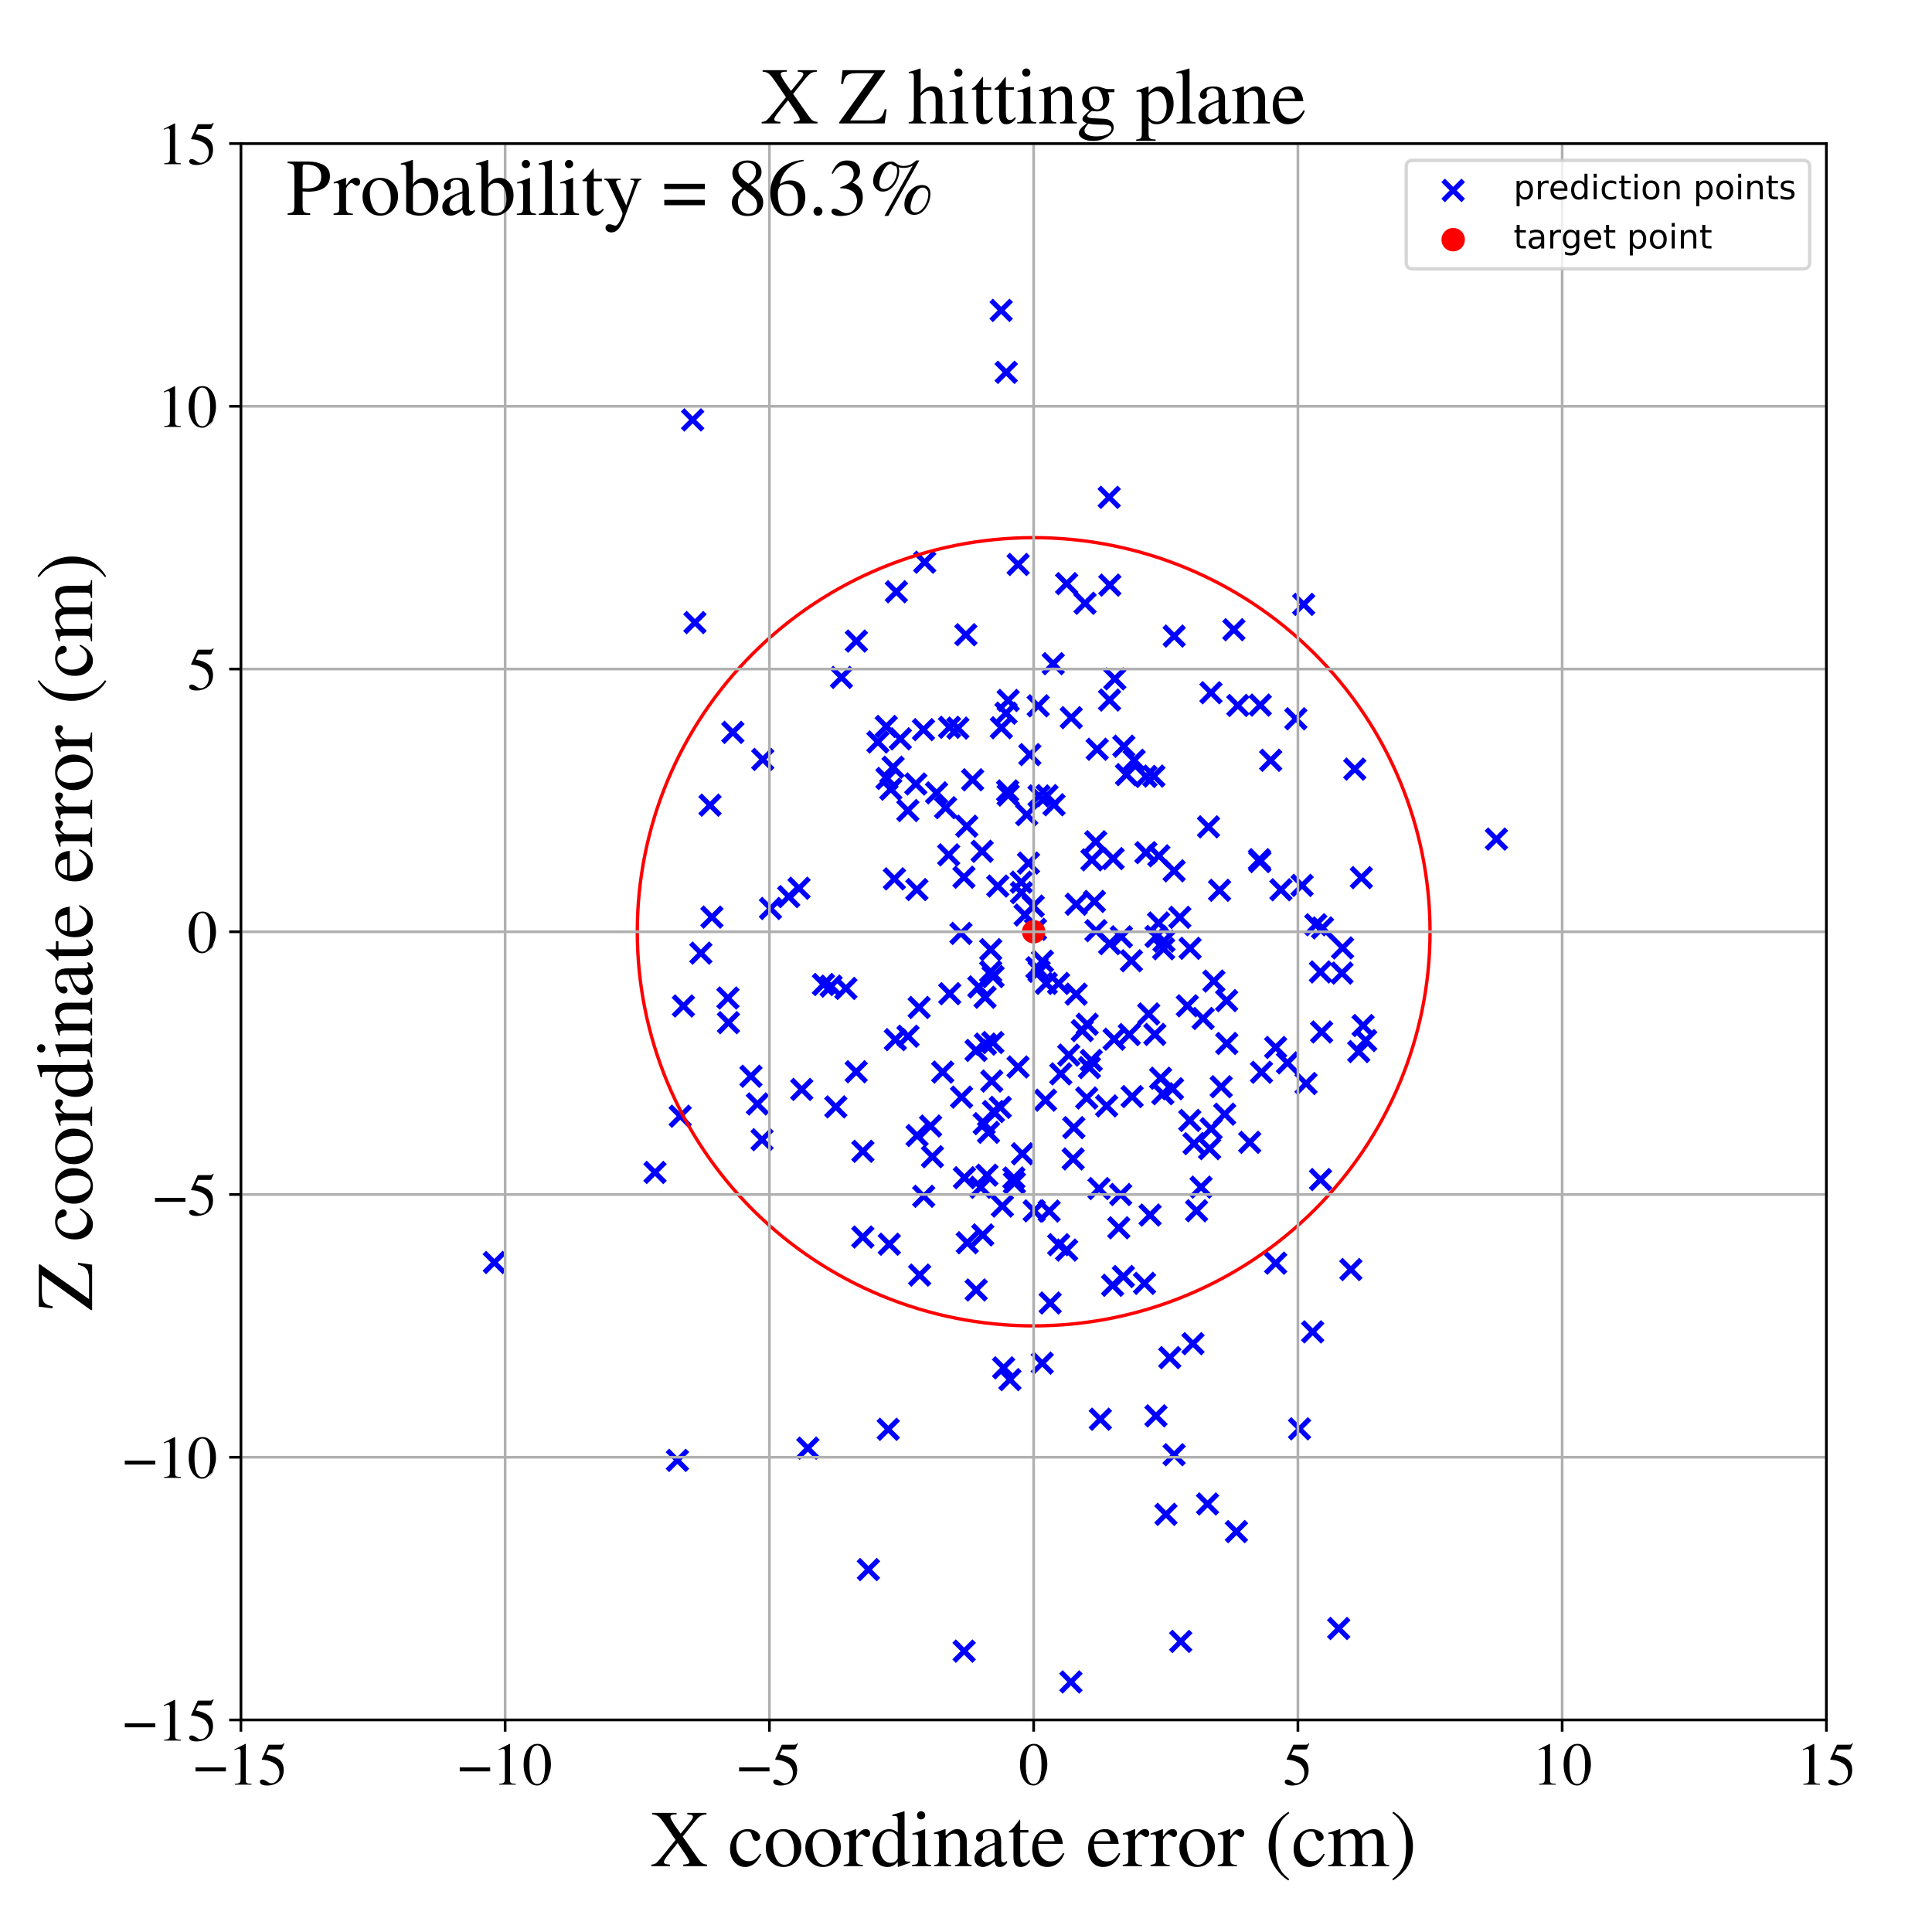 <?xml version="1.0" encoding="utf-8" standalone="no"?>
<!DOCTYPE svg PUBLIC "-//W3C//DTD SVG 1.1//EN"
  "http://www.w3.org/Graphics/SVG/1.1/DTD/svg11.dtd">
<!-- Created with matplotlib (https://matplotlib.org/) -->
<svg height="576pt" version="1.1" viewBox="0 0 576 576" width="576pt" xmlns="http://www.w3.org/2000/svg" xmlns:xlink="http://www.w3.org/1999/xlink">
 <defs>
  <style type="text/css">
*{stroke-linecap:butt;stroke-linejoin:round;}
  </style>
 </defs>
 <g id="figure_1">
  <g id="patch_1">
   <path d="M 0 576 
L 576 576 
L 576 0 
L 0 0 
z
" style="fill:#ffffff;"/>
  </g>
  <g id="axes_1">
   <g id="patch_2">
    <path d="M 71.822 512.784 
L 544.52 512.784 
L 544.52 42.802 
L 71.822 42.802 
z
" style="fill:#ffffff;"/>
   </g>
   <g id="PathCollection_1">
    <defs>
     <path d="M -3 3 
L 3 -3 
M -3 -3 
L 3 3 
" id="m90ef154636" style="stroke:#0000ff;stroke-width:1.5;"/>
    </defs>
    <g clip-path="url(#p6656d02c70)">
     <use style="fill:#0000ff;stroke:#0000ff;stroke-width:1.5;" x="261.734" xlink:href="#m90ef154636" y="221.22"/>
     <use style="fill:#0000ff;stroke:#0000ff;stroke-width:1.5;" x="282.835" xlink:href="#m90ef154636" y="254.864"/>
     <use style="fill:#0000ff;stroke:#0000ff;stroke-width:1.5;" x="264.82" xlink:href="#m90ef154636" y="426.128"/>
     <use style="fill:#0000ff;stroke:#0000ff;stroke-width:1.5;" x="326.738" xlink:href="#m90ef154636" y="277.467"/>
     <use style="fill:#0000ff;stroke:#0000ff;stroke-width:1.5;" x="349.577" xlink:href="#m90ef154636" y="324.593"/>
     <use style="fill:#0000ff;stroke:#0000ff;stroke-width:1.5;" x="295.365" xlink:href="#m90ef154636" y="289.687"/>
     <use style="fill:#0000ff;stroke:#0000ff;stroke-width:1.5;" x="255.312" xlink:href="#m90ef154636" y="191.129"/>
     <use style="fill:#0000ff;stroke:#0000ff;stroke-width:1.5;" x="299.925" xlink:href="#m90ef154636" y="212.624"/>
     <use style="fill:#0000ff;stroke:#0000ff;stroke-width:1.5;" x="274.181" xlink:href="#m90ef154636" y="380.15"/>
     <use style="fill:#0000ff;stroke:#0000ff;stroke-width:1.5;" x="328.05" xlink:href="#m90ef154636" y="423.122"/>
     <use style="fill:#0000ff;stroke:#0000ff;stroke-width:1.5;" x="301.096" xlink:href="#m90ef154636" y="411.317"/>
     <use style="fill:#0000ff;stroke:#0000ff;stroke-width:1.5;" x="383.836" xlink:href="#m90ef154636" y="316.885"/>
     <use style="fill:#0000ff;stroke:#0000ff;stroke-width:1.5;" x="264.436" xlink:href="#m90ef154636" y="232.086"/>
     <use style="fill:#0000ff;stroke:#0000ff;stroke-width:1.5;" x="309.765" xlink:href="#m90ef154636" y="237.298"/>
     <use style="fill:#0000ff;stroke:#0000ff;stroke-width:1.5;" x="405.089" xlink:href="#m90ef154636" y="313.51"/>
     <use style="fill:#0000ff;stroke:#0000ff;stroke-width:1.5;" x="355.671" xlink:href="#m90ef154636" y="400.596"/>
     <use style="fill:#0000ff;stroke:#0000ff;stroke-width:1.5;" x="331.699" xlink:href="#m90ef154636" y="383.201"/>
     <use style="fill:#0000ff;stroke:#0000ff;stroke-width:1.5;" x="376.097" xlink:href="#m90ef154636" y="319.679"/>
     <use style="fill:#0000ff;stroke:#0000ff;stroke-width:1.5;" x="330.799" xlink:href="#m90ef154636" y="208.713"/>
     <use style="fill:#0000ff;stroke:#0000ff;stroke-width:1.5;" x="239.027" xlink:href="#m90ef154636" y="324.802"/>
     <use style="fill:#0000ff;stroke:#0000ff;stroke-width:1.5;" x="324.797" xlink:href="#m90ef154636" y="318.29"/>
     <use style="fill:#0000ff;stroke:#0000ff;stroke-width:1.5;" x="399.121" xlink:href="#m90ef154636" y="485.509"/>
     <use style="fill:#0000ff;stroke:#0000ff;stroke-width:1.5;" x="365.745" xlink:href="#m90ef154636" y="311.092"/>
     <use style="fill:#0000ff;stroke:#0000ff;stroke-width:1.5;" x="287.381" xlink:href="#m90ef154636" y="261.538"/>
     <use style="fill:#0000ff;stroke:#0000ff;stroke-width:1.5;" x="360.3" xlink:href="#m90ef154636" y="246.515"/>
     <use style="fill:#0000ff;stroke:#0000ff;stroke-width:1.5;" x="275.685" xlink:href="#m90ef154636" y="167.615"/>
     <use style="fill:#0000ff;stroke:#0000ff;stroke-width:1.5;" x="293.419" xlink:href="#m90ef154636" y="335.003"/>
     <use style="fill:#0000ff;stroke:#0000ff;stroke-width:1.5;" x="323.49" xlink:href="#m90ef154636" y="179.852"/>
     <use style="fill:#0000ff;stroke:#0000ff;stroke-width:1.5;" x="225.813" xlink:href="#m90ef154636" y="329.127"/>
     <use style="fill:#0000ff;stroke:#0000ff;stroke-width:1.5;" x="273.35" xlink:href="#m90ef154636" y="265.213"/>
     <use style="fill:#0000ff;stroke:#0000ff;stroke-width:1.5;" x="223.886" xlink:href="#m90ef154636" y="320.87"/>
     <use style="fill:#0000ff;stroke:#0000ff;stroke-width:1.5;" x="380.316" xlink:href="#m90ef154636" y="312.283"/>
     <use style="fill:#0000ff;stroke:#0000ff;stroke-width:1.5;" x="344.629" xlink:href="#m90ef154636" y="422.111"/>
     <use style="fill:#0000ff;stroke:#0000ff;stroke-width:1.5;" x="341.652" xlink:href="#m90ef154636" y="231.482"/>
     <use style="fill:#0000ff;stroke:#0000ff;stroke-width:1.5;" x="315.631" xlink:href="#m90ef154636" y="371.09"/>
     <use style="fill:#0000ff;stroke:#0000ff;stroke-width:1.5;" x="400.269" xlink:href="#m90ef154636" y="282.609"/>
     <use style="fill:#0000ff;stroke:#0000ff;stroke-width:1.5;" x="389.386" xlink:href="#m90ef154636" y="323.037"/>
     <use style="fill:#0000ff;stroke:#0000ff;stroke-width:1.5;" x="203.748" xlink:href="#m90ef154636" y="299.924"/>
     <use style="fill:#0000ff;stroke:#0000ff;stroke-width:1.5;" x="268.423" xlink:href="#m90ef154636" y="220.273"/>
     <use style="fill:#0000ff;stroke:#0000ff;stroke-width:1.5;" x="211.683" xlink:href="#m90ef154636" y="240.051"/>
     <use style="fill:#0000ff;stroke:#0000ff;stroke-width:1.5;" x="334.921" xlink:href="#m90ef154636" y="380.574"/>
     <use style="fill:#0000ff;stroke:#0000ff;stroke-width:1.5;" x="206.498" xlink:href="#m90ef154636" y="125.195"/>
     <use style="fill:#0000ff;stroke:#0000ff;stroke-width:1.5;" x="300.574" xlink:href="#m90ef154636" y="237.027"/>
     <use style="fill:#0000ff;stroke:#0000ff;stroke-width:1.5;" x="394.303" xlink:href="#m90ef154636" y="276.651"/>
     <use style="fill:#0000ff;stroke:#0000ff;stroke-width:1.5;" x="310.782" xlink:href="#m90ef154636" y="286.577"/>
     <use style="fill:#0000ff;stroke:#0000ff;stroke-width:1.5;" x="325.347" xlink:href="#m90ef154636" y="316.156"/>
     <use style="fill:#0000ff;stroke:#0000ff;stroke-width:1.5;" x="201.966" xlink:href="#m90ef154636" y="435.396"/>
     <use style="fill:#0000ff;stroke:#0000ff;stroke-width:1.5;" x="318.005" xlink:href="#m90ef154636" y="174.006"/>
     <use style="fill:#0000ff;stroke:#0000ff;stroke-width:1.5;" x="288.377" xlink:href="#m90ef154636" y="370.507"/>
     <use style="fill:#0000ff;stroke:#0000ff;stroke-width:1.5;" x="279.223" xlink:href="#m90ef154636" y="236.371"/>
     <use style="fill:#0000ff;stroke:#0000ff;stroke-width:1.5;" x="304.539" xlink:href="#m90ef154636" y="266.142"/>
     <use style="fill:#0000ff;stroke:#0000ff;stroke-width:1.5;" x="308.041" xlink:href="#m90ef154636" y="270.134"/>
     <use style="fill:#0000ff;stroke:#0000ff;stroke-width:1.5;" x="277.447" xlink:href="#m90ef154636" y="335.723"/>
     <use style="fill:#0000ff;stroke:#0000ff;stroke-width:1.5;" x="330.818" xlink:href="#m90ef154636" y="281.336"/>
     <use style="fill:#0000ff;stroke:#0000ff;stroke-width:1.5;" x="346.675" xlink:href="#m90ef154636" y="326.076"/>
     <use style="fill:#0000ff;stroke:#0000ff;stroke-width:1.5;" x="405.874" xlink:href="#m90ef154636" y="261.654"/>
     <use style="fill:#0000ff;stroke:#0000ff;stroke-width:1.5;" x="369.044" xlink:href="#m90ef154636" y="210.319"/>
     <use style="fill:#0000ff;stroke:#0000ff;stroke-width:1.5;" x="334.113" xlink:href="#m90ef154636" y="356.127"/>
     <use style="fill:#0000ff;stroke:#0000ff;stroke-width:1.5;" x="218.482" xlink:href="#m90ef154636" y="218.351"/>
     <use style="fill:#0000ff;stroke:#0000ff;stroke-width:1.5;" x="361.073" xlink:href="#m90ef154636" y="336.532"/>
     <use style="fill:#0000ff;stroke:#0000ff;stroke-width:1.5;" x="309.805" xlink:href="#m90ef154636" y="289.603"/>
     <use style="fill:#0000ff;stroke:#0000ff;stroke-width:1.5;" x="375.729" xlink:href="#m90ef154636" y="210.222"/>
     <use style="fill:#0000ff;stroke:#0000ff;stroke-width:1.5;" x="332.157" xlink:href="#m90ef154636" y="309.828"/>
     <use style="fill:#0000ff;stroke:#0000ff;stroke-width:1.5;" x="353.987" xlink:href="#m90ef154636" y="299.867"/>
     <use style="fill:#0000ff;stroke:#0000ff;stroke-width:1.5;" x="292.395" xlink:href="#m90ef154636" y="353.981"/>
     <use style="fill:#0000ff;stroke:#0000ff;stroke-width:1.5;" x="407.166" xlink:href="#m90ef154636" y="310.222"/>
     <use style="fill:#0000ff;stroke:#0000ff;stroke-width:1.5;" x="308.327" xlink:href="#m90ef154636" y="361.001"/>
     <use style="fill:#0000ff;stroke:#0000ff;stroke-width:1.5;" x="281.908" xlink:href="#m90ef154636" y="240.805"/>
     <use style="fill:#0000ff;stroke:#0000ff;stroke-width:1.5;" x="227.403" xlink:href="#m90ef154636" y="226.416"/>
     <use style="fill:#0000ff;stroke:#0000ff;stroke-width:1.5;" x="364.087" xlink:href="#m90ef154636" y="323.997"/>
     <use style="fill:#0000ff;stroke:#0000ff;stroke-width:1.5;" x="361.897" xlink:href="#m90ef154636" y="292.499"/>
     <use style="fill:#0000ff;stroke:#0000ff;stroke-width:1.5;" x="360.009" xlink:href="#m90ef154636" y="448.383"/>
     <use style="fill:#0000ff;stroke:#0000ff;stroke-width:1.5;" x="295.998" xlink:href="#m90ef154636" y="310.82"/>
     <use style="fill:#0000ff;stroke:#0000ff;stroke-width:1.5;" x="356.744" xlink:href="#m90ef154636" y="360.975"/>
     <use style="fill:#0000ff;stroke:#0000ff;stroke-width:1.5;" x="286.498" xlink:href="#m90ef154636" y="278.286"/>
     <use style="fill:#0000ff;stroke:#0000ff;stroke-width:1.5;" x="345.408" xlink:href="#m90ef154636" y="275.174"/>
     <use style="fill:#0000ff;stroke:#0000ff;stroke-width:1.5;" x="333.552" xlink:href="#m90ef154636" y="366.05"/>
     <use style="fill:#0000ff;stroke:#0000ff;stroke-width:1.5;" x="270.709" xlink:href="#m90ef154636" y="308.941"/>
     <use style="fill:#0000ff;stroke:#0000ff;stroke-width:1.5;" x="287.527" xlink:href="#m90ef154636" y="351.124"/>
     <use style="fill:#0000ff;stroke:#0000ff;stroke-width:1.5;" x="287.953" xlink:href="#m90ef154636" y="189.235"/>
     <use style="fill:#0000ff;stroke:#0000ff;stroke-width:1.5;" x="341.214" xlink:href="#m90ef154636" y="382.613"/>
     <use style="fill:#0000ff;stroke:#0000ff;stroke-width:1.5;" x="298.213" xlink:href="#m90ef154636" y="330.141"/>
     <use style="fill:#0000ff;stroke:#0000ff;stroke-width:1.5;" x="350.065" xlink:href="#m90ef154636" y="189.641"/>
     <use style="fill:#0000ff;stroke:#0000ff;stroke-width:1.5;" x="338.121" xlink:href="#m90ef154636" y="226.668"/>
     <use style="fill:#0000ff;stroke:#0000ff;stroke-width:1.5;" x="320.832" xlink:href="#m90ef154636" y="296.394"/>
     <use style="fill:#0000ff;stroke:#0000ff;stroke-width:1.5;" x="314.004" xlink:href="#m90ef154636" y="197.864"/>
     <use style="fill:#0000ff;stroke:#0000ff;stroke-width:1.5;" x="400.095" xlink:href="#m90ef154636" y="290.119"/>
     <use style="fill:#0000ff;stroke:#0000ff;stroke-width:1.5;" x="839.606" xlink:href="#m90ef154636" y="219.081"/>
     <use style="fill:#0000ff;stroke:#0000ff;stroke-width:1.5;" x="235.143" xlink:href="#m90ef154636" y="267.313"/>
     <use style="fill:#0000ff;stroke:#0000ff;stroke-width:1.5;" x="372.586" xlink:href="#m90ef154636" y="340.57"/>
     <use style="fill:#0000ff;stroke:#0000ff;stroke-width:1.5;" x="320.854" xlink:href="#m90ef154636" y="269.594"/>
     <use style="fill:#0000ff;stroke:#0000ff;stroke-width:1.5;" x="292.809" xlink:href="#m90ef154636" y="253.805"/>
     <use style="fill:#0000ff;stroke:#0000ff;stroke-width:1.5;" x="319.949" xlink:href="#m90ef154636" y="345.518"/>
     <use style="fill:#0000ff;stroke:#0000ff;stroke-width:1.5;" x="309.139" xlink:href="#m90ef154636" y="288.5"/>
     <use style="fill:#0000ff;stroke:#0000ff;stroke-width:1.5;" x="347.018" xlink:href="#m90ef154636" y="280.585"/>
     <use style="fill:#0000ff;stroke:#0000ff;stroke-width:1.5;" x="446.141" xlink:href="#m90ef154636" y="250.167"/>
     <use style="fill:#0000ff;stroke:#0000ff;stroke-width:1.5;" x="378.839" xlink:href="#m90ef154636" y="226.671"/>
     <use style="fill:#0000ff;stroke:#0000ff;stroke-width:1.5;" x="322.664" xlink:href="#m90ef154636" y="307.265"/>
     <use style="fill:#0000ff;stroke:#0000ff;stroke-width:1.5;" x="381.894" xlink:href="#m90ef154636" y="265.268"/>
     <use style="fill:#0000ff;stroke:#0000ff;stroke-width:1.5;" x="320.14" xlink:href="#m90ef154636" y="336.191"/>
     <use style="fill:#0000ff;stroke:#0000ff;stroke-width:1.5;" x="249.185" xlink:href="#m90ef154636" y="330.004"/>
     <use style="fill:#0000ff;stroke:#0000ff;stroke-width:1.5;" x="286.674" xlink:href="#m90ef154636" y="327.1"/>
     <use style="fill:#0000ff;stroke:#0000ff;stroke-width:1.5;" x="313.098" xlink:href="#m90ef154636" y="388.474"/>
     <use style="fill:#0000ff;stroke:#0000ff;stroke-width:1.5;" x="295.364" xlink:href="#m90ef154636" y="283.111"/>
     <use style="fill:#0000ff;stroke:#0000ff;stroke-width:1.5;" x="294.717" xlink:href="#m90ef154636" y="337.588"/>
     <use style="fill:#0000ff;stroke:#0000ff;stroke-width:1.5;" x="299.985" xlink:href="#m90ef154636" y="111.004"/>
     <use style="fill:#0000ff;stroke:#0000ff;stroke-width:1.5;" x="342.467" xlink:href="#m90ef154636" y="302.293"/>
     <use style="fill:#0000ff;stroke:#0000ff;stroke-width:1.5;" x="257.254" xlink:href="#m90ef154636" y="343.25"/>
     <use style="fill:#0000ff;stroke:#0000ff;stroke-width:1.5;" x="217.023" xlink:href="#m90ef154636" y="297.54"/>
     <use style="fill:#0000ff;stroke:#0000ff;stroke-width:1.5;" x="275.393" xlink:href="#m90ef154636" y="356.659"/>
     <use style="fill:#0000ff;stroke:#0000ff;stroke-width:1.5;" x="360.627" xlink:href="#m90ef154636" y="342.455"/>
     <use style="fill:#0000ff;stroke:#0000ff;stroke-width:1.5;" x="315.594" xlink:href="#m90ef154636" y="293.195"/>
     <use style="fill:#0000ff;stroke:#0000ff;stroke-width:1.5;" x="352.013" xlink:href="#m90ef154636" y="489.368"/>
     <use style="fill:#0000ff;stroke:#0000ff;stroke-width:1.5;" x="354.81" xlink:href="#m90ef154636" y="282.729"/>
     <use style="fill:#0000ff;stroke:#0000ff;stroke-width:1.5;" x="247.778" xlink:href="#m90ef154636" y="294.008"/>
     <use style="fill:#0000ff;stroke:#0000ff;stroke-width:1.5;" x="402.738" xlink:href="#m90ef154636" y="378.496"/>
     <use style="fill:#0000ff;stroke:#0000ff;stroke-width:1.5;" x="267.237" xlink:href="#m90ef154636" y="176.43"/>
     <use style="fill:#0000ff;stroke:#0000ff;stroke-width:1.5;" x="297.479" xlink:href="#m90ef154636" y="264.171"/>
     <use style="fill:#0000ff;stroke:#0000ff;stroke-width:1.5;" x="311.706" xlink:href="#m90ef154636" y="328.007"/>
     <use style="fill:#0000ff;stroke:#0000ff;stroke-width:1.5;" x="391.357" xlink:href="#m90ef154636" y="397.08"/>
     <use style="fill:#0000ff;stroke:#0000ff;stroke-width:1.5;" x="330.691" xlink:href="#m90ef154636" y="148.272"/>
     <use style="fill:#0000ff;stroke:#0000ff;stroke-width:1.5;" x="312.146" xlink:href="#m90ef154636" y="237.202"/>
     <use style="fill:#0000ff;stroke:#0000ff;stroke-width:1.5;" x="345.496" xlink:href="#m90ef154636" y="255.15"/>
     <use style="fill:#0000ff;stroke:#0000ff;stroke-width:1.5;" x="298.538" xlink:href="#m90ef154636" y="216.963"/>
     <use style="fill:#0000ff;stroke:#0000ff;stroke-width:1.5;" x="346.913" xlink:href="#m90ef154636" y="282.858"/>
     <use style="fill:#0000ff;stroke:#0000ff;stroke-width:1.5;" x="265.129" xlink:href="#m90ef154636" y="370.952"/>
     <use style="fill:#0000ff;stroke:#0000ff;stroke-width:1.5;" x="310.73" xlink:href="#m90ef154636" y="406.401"/>
     <use style="fill:#0000ff;stroke:#0000ff;stroke-width:1.5;" x="365.119" xlink:href="#m90ef154636" y="332.181"/>
     <use style="fill:#0000ff;stroke:#0000ff;stroke-width:1.5;" x="347.617" xlink:href="#m90ef154636" y="451.486"/>
     <use style="fill:#0000ff;stroke:#0000ff;stroke-width:1.5;" x="294.237" xlink:href="#m90ef154636" y="350.369"/>
     <use style="fill:#0000ff;stroke:#0000ff;stroke-width:1.5;" x="277.995" xlink:href="#m90ef154636" y="344.858"/>
     <use style="fill:#0000ff;stroke:#0000ff;stroke-width:1.5;" x="386.334" xlink:href="#m90ef154636" y="214.294"/>
     <use style="fill:#0000ff;stroke:#0000ff;stroke-width:1.5;" x="270.663" xlink:href="#m90ef154636" y="241.65"/>
     <use style="fill:#0000ff;stroke:#0000ff;stroke-width:1.5;" x="314.237" xlink:href="#m90ef154636" y="239.929"/>
     <use style="fill:#0000ff;stroke:#0000ff;stroke-width:1.5;" x="298.845" xlink:href="#m90ef154636" y="359.582"/>
     <use style="fill:#0000ff;stroke:#0000ff;stroke-width:1.5;" x="275.321" xlink:href="#m90ef154636" y="217.536"/>
     <use style="fill:#0000ff;stroke:#0000ff;stroke-width:1.5;" x="298.482" xlink:href="#m90ef154636" y="92.543"/>
     <use style="fill:#0000ff;stroke:#0000ff;stroke-width:1.5;" x="288.23" xlink:href="#m90ef154636" y="246.326"/>
     <use style="fill:#0000ff;stroke:#0000ff;stroke-width:1.5;" x="393.67" xlink:href="#m90ef154636" y="289.775"/>
     <use style="fill:#0000ff;stroke:#0000ff;stroke-width:1.5;" x="403.909" xlink:href="#m90ef154636" y="229.307"/>
     <use style="fill:#0000ff;stroke:#0000ff;stroke-width:1.5;" x="311.92" xlink:href="#m90ef154636" y="293.176"/>
     <use style="fill:#0000ff;stroke:#0000ff;stroke-width:1.5;" x="257.232" xlink:href="#m90ef154636" y="368.803"/>
     <use style="fill:#0000ff;stroke:#0000ff;stroke-width:1.5;" x="375.616" xlink:href="#m90ef154636" y="256.866"/>
     <use style="fill:#0000ff;stroke:#0000ff;stroke-width:1.5;" x="394.024" xlink:href="#m90ef154636" y="307.669"/>
     <use style="fill:#0000ff;stroke:#0000ff;stroke-width:1.5;" x="393.693" xlink:href="#m90ef154636" y="351.668"/>
     <use style="fill:#0000ff;stroke:#0000ff;stroke-width:1.5;" x="240.852" xlink:href="#m90ef154636" y="431.741"/>
     <use style="fill:#0000ff;stroke:#0000ff;stroke-width:1.5;" x="264.227" xlink:href="#m90ef154636" y="216.573"/>
     <use style="fill:#0000ff;stroke:#0000ff;stroke-width:1.5;" x="335.846" xlink:href="#m90ef154636" y="230.942"/>
     <use style="fill:#0000ff;stroke:#0000ff;stroke-width:1.5;" x="147.384" xlink:href="#m90ef154636" y="376.394"/>
     <use style="fill:#0000ff;stroke:#0000ff;stroke-width:1.5;" x="229.709" xlink:href="#m90ef154636" y="270.849"/>
     <use style="fill:#0000ff;stroke:#0000ff;stroke-width:1.5;" x="350.048" xlink:href="#m90ef154636" y="259.622"/>
     <use style="fill:#0000ff;stroke:#0000ff;stroke-width:1.5;" x="307.028" xlink:href="#m90ef154636" y="224.98"/>
     <use style="fill:#0000ff;stroke:#0000ff;stroke-width:1.5;" x="326.682" xlink:href="#m90ef154636" y="250.955"/>
     <use style="fill:#0000ff;stroke:#0000ff;stroke-width:1.5;" x="293.792" xlink:href="#m90ef154636" y="311.275"/>
     <use style="fill:#0000ff;stroke:#0000ff;stroke-width:1.5;" x="295.677" xlink:href="#m90ef154636" y="322.308"/>
     <use style="fill:#0000ff;stroke:#0000ff;stroke-width:1.5;" x="331.862" xlink:href="#m90ef154636" y="255.98"/>
     <use style="fill:#0000ff;stroke:#0000ff;stroke-width:1.5;" x="327.658" xlink:href="#m90ef154636" y="354.351"/>
     <use style="fill:#0000ff;stroke:#0000ff;stroke-width:1.5;" x="245.503" xlink:href="#m90ef154636" y="293.511"/>
     <use style="fill:#0000ff;stroke:#0000ff;stroke-width:1.5;" x="336.685" xlink:href="#m90ef154636" y="308.442"/>
     <use style="fill:#0000ff;stroke:#0000ff;stroke-width:1.5;" x="358.076" xlink:href="#m90ef154636" y="353.932"/>
     <use style="fill:#0000ff;stroke:#0000ff;stroke-width:1.5;" x="303.519" xlink:href="#m90ef154636" y="318.103"/>
     <use style="fill:#0000ff;stroke:#0000ff;stroke-width:1.5;" x="388.665" xlink:href="#m90ef154636" y="180.189"/>
     <use style="fill:#0000ff;stroke:#0000ff;stroke-width:1.5;" x="283.082" xlink:href="#m90ef154636" y="216.835"/>
     <use style="fill:#0000ff;stroke:#0000ff;stroke-width:1.5;" x="406.392" xlink:href="#m90ef154636" y="305.75"/>
     <use style="fill:#0000ff;stroke:#0000ff;stroke-width:1.5;" x="296.184" xlink:href="#m90ef154636" y="331.391"/>
     <use style="fill:#0000ff;stroke:#0000ff;stroke-width:1.5;" x="306.108" xlink:href="#m90ef154636" y="242.89"/>
     <use style="fill:#0000ff;stroke:#0000ff;stroke-width:1.5;" x="302.431" xlink:href="#m90ef154636" y="352.658"/>
     <use style="fill:#0000ff;stroke:#0000ff;stroke-width:1.5;" x="387.441" xlink:href="#m90ef154636" y="425.982"/>
     <use style="fill:#0000ff;stroke:#0000ff;stroke-width:1.5;" x="302.266" xlink:href="#m90ef154636" y="351.201"/>
     <use style="fill:#0000ff;stroke:#0000ff;stroke-width:1.5;" x="337.529" xlink:href="#m90ef154636" y="326.931"/>
     <use style="fill:#0000ff;stroke:#0000ff;stroke-width:1.5;" x="355.98" xlink:href="#m90ef154636" y="340.961"/>
     <use style="fill:#0000ff;stroke:#0000ff;stroke-width:1.5;" x="354.719" xlink:href="#m90ef154636" y="334.04"/>
     <use style="fill:#0000ff;stroke:#0000ff;stroke-width:1.5;" x="195.279" xlink:href="#m90ef154636" y="349.544"/>
     <use style="fill:#0000ff;stroke:#0000ff;stroke-width:1.5;" x="346.019" xlink:href="#m90ef154636" y="321.455"/>
     <use style="fill:#0000ff;stroke:#0000ff;stroke-width:1.5;" x="212.248" xlink:href="#m90ef154636" y="273.421"/>
     <use style="fill:#0000ff;stroke:#0000ff;stroke-width:1.5;" x="324.129" xlink:href="#m90ef154636" y="305.37"/>
     <use style="fill:#0000ff;stroke:#0000ff;stroke-width:1.5;" x="285.566" xlink:href="#m90ef154636" y="217.078"/>
     <use style="fill:#0000ff;stroke:#0000ff;stroke-width:1.5;" x="350.043" xlink:href="#m90ef154636" y="433.702"/>
     <use style="fill:#0000ff;stroke:#0000ff;stroke-width:1.5;" x="289.973" xlink:href="#m90ef154636" y="232.484"/>
     <use style="fill:#0000ff;stroke:#0000ff;stroke-width:1.5;" x="293.002" xlink:href="#m90ef154636" y="368.176"/>
     <use style="fill:#0000ff;stroke:#0000ff;stroke-width:1.5;" x="266.654" xlink:href="#m90ef154636" y="262.02"/>
     <use style="fill:#0000ff;stroke:#0000ff;stroke-width:1.5;" x="293.677" xlink:href="#m90ef154636" y="297.322"/>
     <use style="fill:#0000ff;stroke:#0000ff;stroke-width:1.5;" x="217.18" xlink:href="#m90ef154636" y="304.894"/>
     <use style="fill:#0000ff;stroke:#0000ff;stroke-width:1.5;" x="312.798" xlink:href="#m90ef154636" y="361.061"/>
     <use style="fill:#0000ff;stroke:#0000ff;stroke-width:1.5;" x="332.371" xlink:href="#m90ef154636" y="202.395"/>
     <use style="fill:#0000ff;stroke:#0000ff;stroke-width:1.5;" x="316.256" xlink:href="#m90ef154636" y="320.169"/>
     <use style="fill:#0000ff;stroke:#0000ff;stroke-width:1.5;" x="325.532" xlink:href="#m90ef154636" y="256.352"/>
     <use style="fill:#0000ff;stroke:#0000ff;stroke-width:1.5;" x="306.626" xlink:href="#m90ef154636" y="257.313"/>
     <use style="fill:#0000ff;stroke:#0000ff;stroke-width:1.5;" x="337.309" xlink:href="#m90ef154636" y="286.444"/>
     <use style="fill:#0000ff;stroke:#0000ff;stroke-width:1.5;" x="341.636" xlink:href="#m90ef154636" y="254.206"/>
     <use style="fill:#0000ff;stroke:#0000ff;stroke-width:1.5;" x="273.41" xlink:href="#m90ef154636" y="338.538"/>
     <use style="fill:#0000ff;stroke:#0000ff;stroke-width:1.5;" x="392.283" xlink:href="#m90ef154636" y="275.703"/>
     <use style="fill:#0000ff;stroke:#0000ff;stroke-width:1.5;" x="208.951" xlink:href="#m90ef154636" y="284.165"/>
     <use style="fill:#0000ff;stroke:#0000ff;stroke-width:1.5;" x="318" xlink:href="#m90ef154636" y="372.698"/>
     <use style="fill:#0000ff;stroke:#0000ff;stroke-width:1.5;" x="238.219" xlink:href="#m90ef154636" y="264.822"/>
     <use style="fill:#0000ff;stroke:#0000ff;stroke-width:1.5;" x="367.866" xlink:href="#m90ef154636" y="187.736"/>
     <use style="fill:#0000ff;stroke:#0000ff;stroke-width:1.5;" x="202.79" xlink:href="#m90ef154636" y="332.787"/>
     <use style="fill:#0000ff;stroke:#0000ff;stroke-width:1.5;" x="319.281" xlink:href="#m90ef154636" y="501.456"/>
     <use style="fill:#0000ff;stroke:#0000ff;stroke-width:1.5;" x="303.544" xlink:href="#m90ef154636" y="168.283"/>
     <use style="fill:#0000ff;stroke:#0000ff;stroke-width:1.5;" x="330.881" xlink:href="#m90ef154636" y="174.445"/>
     <use style="fill:#0000ff;stroke:#0000ff;stroke-width:1.5;" x="291.823" xlink:href="#m90ef154636" y="294.233"/>
     <use style="fill:#0000ff;stroke:#0000ff;stroke-width:1.5;" x="291.034" xlink:href="#m90ef154636" y="384.593"/>
     <use style="fill:#0000ff;stroke:#0000ff;stroke-width:1.5;" x="258.904" xlink:href="#m90ef154636" y="467.949"/>
     <use style="fill:#0000ff;stroke:#0000ff;stroke-width:1.5;" x="334.313" xlink:href="#m90ef154636" y="279.301"/>
     <use style="fill:#0000ff;stroke:#0000ff;stroke-width:1.5;" x="348.754" xlink:href="#m90ef154636" y="404.763"/>
     <use style="fill:#0000ff;stroke:#0000ff;stroke-width:1.5;" x="326.293" xlink:href="#m90ef154636" y="268.744"/>
     <use style="fill:#0000ff;stroke:#0000ff;stroke-width:1.5;" x="296.067" xlink:href="#m90ef154636" y="291.157"/>
     <use style="fill:#0000ff;stroke:#0000ff;stroke-width:1.5;" x="274.034" xlink:href="#m90ef154636" y="300.364"/>
     <use style="fill:#0000ff;stroke:#0000ff;stroke-width:1.5;" x="358.689" xlink:href="#m90ef154636" y="303.649"/>
     <use style="fill:#0000ff;stroke:#0000ff;stroke-width:1.5;" x="375.489" xlink:href="#m90ef154636" y="256.304"/>
     <use style="fill:#0000ff;stroke:#0000ff;stroke-width:1.5;" x="281.057" xlink:href="#m90ef154636" y="319.626"/>
     <use style="fill:#0000ff;stroke:#0000ff;stroke-width:1.5;" x="265.582" xlink:href="#m90ef154636" y="235.292"/>
     <use style="fill:#0000ff;stroke:#0000ff;stroke-width:1.5;" x="318.634" xlink:href="#m90ef154636" y="314.561"/>
     <use style="fill:#0000ff;stroke:#0000ff;stroke-width:1.5;" x="250.864" xlink:href="#m90ef154636" y="201.961"/>
     <use style="fill:#0000ff;stroke:#0000ff;stroke-width:1.5;" x="365.71" xlink:href="#m90ef154636" y="298.321"/>
     <use style="fill:#0000ff;stroke:#0000ff;stroke-width:1.5;" x="304.465" xlink:href="#m90ef154636" y="263.014"/>
     <use style="fill:#0000ff;stroke:#0000ff;stroke-width:1.5;" x="287.441" xlink:href="#m90ef154636" y="492.264"/>
     <use style="fill:#0000ff;stroke:#0000ff;stroke-width:1.5;" x="351.743" xlink:href="#m90ef154636" y="273.494"/>
     <use style="fill:#0000ff;stroke:#0000ff;stroke-width:1.5;" x="361.033" xlink:href="#m90ef154636" y="206.531"/>
     <use style="fill:#0000ff;stroke:#0000ff;stroke-width:1.5;" x="342.877" xlink:href="#m90ef154636" y="362.255"/>
     <use style="fill:#0000ff;stroke:#0000ff;stroke-width:1.5;" x="344.017" xlink:href="#m90ef154636" y="231.379"/>
     <use style="fill:#0000ff;stroke:#0000ff;stroke-width:1.5;" x="266.939" xlink:href="#m90ef154636" y="309.955"/>
     <use style="fill:#0000ff;stroke:#0000ff;stroke-width:1.5;" x="308.712" xlink:href="#m90ef154636" y="277.071"/>
     <use style="fill:#0000ff;stroke:#0000ff;stroke-width:1.5;" x="252.192" xlink:href="#m90ef154636" y="294.685"/>
     <use style="fill:#0000ff;stroke:#0000ff;stroke-width:1.5;" x="309.531" xlink:href="#m90ef154636" y="210.434"/>
     <use style="fill:#0000ff;stroke:#0000ff;stroke-width:1.5;" x="207.186" xlink:href="#m90ef154636" y="185.613"/>
     <use style="fill:#0000ff;stroke:#0000ff;stroke-width:1.5;" x="266.259" xlink:href="#m90ef154636" y="228.737"/>
     <use style="fill:#0000ff;stroke:#0000ff;stroke-width:1.5;" x="227.196" xlink:href="#m90ef154636" y="339.787"/>
     <use style="fill:#0000ff;stroke:#0000ff;stroke-width:1.5;" x="300.575" xlink:href="#m90ef154636" y="208.823"/>
     <use style="fill:#0000ff;stroke:#0000ff;stroke-width:1.5;" x="344.663" xlink:href="#m90ef154636" y="279.199"/>
     <use style="fill:#0000ff;stroke:#0000ff;stroke-width:1.5;" x="327.112" xlink:href="#m90ef154636" y="223.385"/>
     <use style="fill:#0000ff;stroke:#0000ff;stroke-width:1.5;" x="323.989" xlink:href="#m90ef154636" y="327.353"/>
     <use style="fill:#0000ff;stroke:#0000ff;stroke-width:1.5;" x="344.298" xlink:href="#m90ef154636" y="308.39"/>
     <use style="fill:#0000ff;stroke:#0000ff;stroke-width:1.5;" x="335.053" xlink:href="#m90ef154636" y="222.473"/>
     <use style="fill:#0000ff;stroke:#0000ff;stroke-width:1.5;" x="380.323" xlink:href="#m90ef154636" y="376.595"/>
     <use style="fill:#0000ff;stroke:#0000ff;stroke-width:1.5;" x="305.603" xlink:href="#m90ef154636" y="272.799"/>
     <use style="fill:#0000ff;stroke:#0000ff;stroke-width:1.5;" x="299.21" xlink:href="#m90ef154636" y="407.805"/>
     <use style="fill:#0000ff;stroke:#0000ff;stroke-width:1.5;" x="273.033" xlink:href="#m90ef154636" y="233.733"/>
     <use style="fill:#0000ff;stroke:#0000ff;stroke-width:1.5;" x="363.594" xlink:href="#m90ef154636" y="265.434"/>
     <use style="fill:#0000ff;stroke:#0000ff;stroke-width:1.5;" x="300.405" xlink:href="#m90ef154636" y="235.804"/>
     <use style="fill:#0000ff;stroke:#0000ff;stroke-width:1.5;" x="255.265" xlink:href="#m90ef154636" y="319.529"/>
     <use style="fill:#0000ff;stroke:#0000ff;stroke-width:1.5;" x="290.989" xlink:href="#m90ef154636" y="313.173"/>
     <use style="fill:#0000ff;stroke:#0000ff;stroke-width:1.5;" x="283.147" xlink:href="#m90ef154636" y="296.256"/>
     <use style="fill:#0000ff;stroke:#0000ff;stroke-width:1.5;" x="388.201" xlink:href="#m90ef154636" y="263.969"/>
     <use style="fill:#0000ff;stroke:#0000ff;stroke-width:1.5;" x="329.927" xlink:href="#m90ef154636" y="329.715"/>
     <use style="fill:#0000ff;stroke:#0000ff;stroke-width:1.5;" x="319.372" xlink:href="#m90ef154636" y="213.964"/>
     <use style="fill:#0000ff;stroke:#0000ff;stroke-width:1.5;" x="368.62" xlink:href="#m90ef154636" y="456.633"/>
     <use style="fill:#0000ff;stroke:#0000ff;stroke-width:1.5;" x="304.822" xlink:href="#m90ef154636" y="343.983"/>
    </g>
   </g>
   <g id="PathCollection_2">
    <defs>
     <path d="M 0 3 
C 0.796 3 1.559 2.684 2.121 2.121 
C 2.684 1.559 3 0.796 3 0 
C 3 -0.796 2.684 -1.559 2.121 -2.121 
C 1.559 -2.684 0.796 -3 0 -3 
C -0.796 -3 -1.559 -2.684 -2.121 -2.121 
C -2.684 -1.559 -3 -0.796 -3 0 
C -3 0.796 -2.684 1.559 -2.121 2.121 
C -1.559 2.684 -0.796 3 0 3 
z
" id="m0cf19fd3b1" style="stroke:#ff0000;"/>
    </defs>
    <g clip-path="url(#p6656d02c70)">
     <use style="fill:#ff0000;stroke:#ff0000;" x="308.171" xlink:href="#m0cf19fd3b1" y="277.793"/>
    </g>
   </g>
   <g id="patch_3">
    <path clip-path="url(#p6656d02c70)" d="M 308.171 395.288 
C 339.511 395.288 369.572 382.908 391.733 360.875 
C 413.894 338.841 426.346 308.953 426.346 277.793 
C 426.346 246.633 413.894 216.745 391.733 194.711 
C 369.572 172.677 339.511 160.297 308.171 160.297 
C 276.831 160.297 246.77 172.677 224.609 194.711 
C 202.448 216.745 189.997 246.633 189.997 277.793 
C 189.997 308.953 202.448 338.841 224.609 360.875 
C 246.77 382.908 276.831 395.288 308.171 395.288 
z
" style="fill:none;stroke:#ff0000;stroke-linejoin:miter;"/>
   </g>
   <g id="matplotlib.axis_1">
    <g id="xtick_1">
     <g id="line2d_1">
      <path clip-path="url(#p6656d02c70)" d="M 71.822 512.784 
L 71.822 42.802 
" style="fill:none;stroke:#b0b0b0;stroke-linecap:square;stroke-width:0.8;"/>
     </g>
     <g id="line2d_2">
      <defs>
       <path d="M 0 0 
L 0 3.5 
" id="m3edc5b87e0" style="stroke:#000000;stroke-width:0.8;"/>
      </defs>
      <g>
       <use style="stroke:#000000;stroke-width:0.8;" x="71.822" xlink:href="#m3edc5b87e0" y="512.784"/>
      </g>
     </g>
     <g id="text_1">
      <!-- −15 -->
      <defs>
       <path d="M 3 22 
L 3 28.594 
L 53.406 28.594 
L 53.406 22 
z
" id="FreeSerif-8722"/>
       <path d="M 18.297 59.297 
Q 16.5 59.297 11.094 57.094 
L 11.094 58.5 
L 29.094 67.594 
L 29.906 67.406 
L 29.906 7.406 
Q 29.906 3.797 31.703 2.688 
Q 33.5 1.594 39.406 1.5 
L 39.406 0 
L 11.797 0 
L 11.797 1.5 
Q 17.406 1.703 19.344 3.141 
Q 21.297 4.594 21.297 9.297 
L 21.297 54.594 
Q 21.297 59.297 18.297 59.297 
z
" id="FreeSerif-49"/>
       <path d="M 35.703 19.406 
Q 35.703 24.703 33.344 28.797 
Q 31 32.906 27.641 35.156 
Q 24.297 37.406 20.141 38.844 
Q 16 40.297 12.953 40.75 
Q 9.906 41.203 7.594 41.203 
Q 6.406 41.203 6.406 42 
Q 6.406 42.297 6.5 42.5 
L 17.406 66.203 
L 38.297 66.203 
Q 39.906 66.203 40.844 66.703 
Q 41.797 67.203 42.906 68.797 
L 43.797 68.094 
L 40 59.203 
Q 39.594 58.297 37.703 58.297 
L 18.094 58.297 
L 13.906 49.797 
Q 28.5 47.203 35.594 41.344 
Q 42.703 35.5 42.703 24.203 
Q 42.703 18.297 40.844 13.688 
Q 39 9.094 36.141 6.297 
Q 33.297 3.5 29.547 1.703 
Q 25.797 -0.094 22.344 -0.75 
Q 18.906 -1.406 15.406 -1.406 
Q 9.797 -1.406 6.5 0.25 
Q 3.203 1.906 3.203 4.797 
Q 3.203 8.5 7.5 8.5 
Q 10.297 8.5 14.75 5.391 
Q 19.203 2.297 21.797 2.297 
Q 27.703 2.297 31.703 7.25 
Q 35.703 12.203 35.703 19.406 
z
" id="FreeSerif-53"/>
      </defs>
      <g transform="translate(57.746 532.077)scale(0.18 -0.18)">
       <use xlink:href="#FreeSerif-8722"/>
       <use x="56.4" xlink:href="#FreeSerif-49"/>
       <use x="106.4" xlink:href="#FreeSerif-53"/>
      </g>
     </g>
    </g>
    <g id="xtick_2">
     <g id="line2d_3">
      <path clip-path="url(#p6656d02c70)" d="M 150.605 512.784 
L 150.605 42.802 
" style="fill:none;stroke:#b0b0b0;stroke-linecap:square;stroke-width:0.8;"/>
     </g>
     <g id="line2d_4">
      <g>
       <use style="stroke:#000000;stroke-width:0.8;" x="150.605" xlink:href="#m3edc5b87e0" y="512.784"/>
      </g>
     </g>
     <g id="text_2">
      <!-- −10 -->
      <defs>
       <path d="M 47.594 17.797 
Q 35.203 -1.406 25 -1.406 
Q 14.797 -1.406 8.594 8.391 
Q 2.406 18.203 2.406 33.594 
Q 2.406 48.094 8.594 57.844 
Q 14.797 67.594 25.406 67.594 
Q 35.203 67.594 41.391 58 
Q 47.594 48.406 47.594 33 
Q 47.594 17.797 35.203 -1.406 
z
M 25.094 65 
Q 12 65 12 32.703 
Q 12 1.203 25 1.203 
Q 38 1.203 38 32.797 
Q 38 48.5 34.703 56.75 
Q 31.406 65 25.094 65 
z
" id="FreeSerif-48"/>
      </defs>
      <g transform="translate(136.529 532.077)scale(0.18 -0.18)">
       <use xlink:href="#FreeSerif-8722"/>
       <use x="56.4" xlink:href="#FreeSerif-49"/>
       <use x="106.4" xlink:href="#FreeSerif-48"/>
      </g>
     </g>
    </g>
    <g id="xtick_3">
     <g id="line2d_5">
      <path clip-path="url(#p6656d02c70)" d="M 229.388 512.784 
L 229.388 42.802 
" style="fill:none;stroke:#b0b0b0;stroke-linecap:square;stroke-width:0.8;"/>
     </g>
     <g id="line2d_6">
      <g>
       <use style="stroke:#000000;stroke-width:0.8;" x="229.388" xlink:href="#m3edc5b87e0" y="512.784"/>
      </g>
     </g>
     <g id="text_3">
      <!-- −5 -->
      <g transform="translate(219.812 532.077)scale(0.18 -0.18)">
       <use xlink:href="#FreeSerif-8722"/>
       <use x="56.4" xlink:href="#FreeSerif-53"/>
      </g>
     </g>
    </g>
    <g id="xtick_4">
     <g id="line2d_7">
      <path clip-path="url(#p6656d02c70)" d="M 308.171 512.784 
L 308.171 42.802 
" style="fill:none;stroke:#b0b0b0;stroke-linecap:square;stroke-width:0.8;"/>
     </g>
     <g id="line2d_8">
      <g>
       <use style="stroke:#000000;stroke-width:0.8;" x="308.171" xlink:href="#m3edc5b87e0" y="512.784"/>
      </g>
     </g>
     <g id="text_4">
      <!-- 0 -->
      <g transform="translate(303.671 532.077)scale(0.18 -0.18)">
       <use xlink:href="#FreeSerif-48"/>
      </g>
     </g>
    </g>
    <g id="xtick_5">
     <g id="line2d_9">
      <path clip-path="url(#p6656d02c70)" d="M 386.954 512.784 
L 386.954 42.802 
" style="fill:none;stroke:#b0b0b0;stroke-linecap:square;stroke-width:0.8;"/>
     </g>
     <g id="line2d_10">
      <g>
       <use style="stroke:#000000;stroke-width:0.8;" x="386.954" xlink:href="#m3edc5b87e0" y="512.784"/>
      </g>
     </g>
     <g id="text_5">
      <!-- 5 -->
      <g transform="translate(382.454 532.077)scale(0.18 -0.18)">
       <use xlink:href="#FreeSerif-53"/>
      </g>
     </g>
    </g>
    <g id="xtick_6">
     <g id="line2d_11">
      <path clip-path="url(#p6656d02c70)" d="M 465.737 512.784 
L 465.737 42.802 
" style="fill:none;stroke:#b0b0b0;stroke-linecap:square;stroke-width:0.8;"/>
     </g>
     <g id="line2d_12">
      <g>
       <use style="stroke:#000000;stroke-width:0.8;" x="465.737" xlink:href="#m3edc5b87e0" y="512.784"/>
      </g>
     </g>
     <g id="text_6">
      <!-- 10 -->
      <g transform="translate(456.737 532.077)scale(0.18 -0.18)">
       <use xlink:href="#FreeSerif-49"/>
       <use x="50" xlink:href="#FreeSerif-48"/>
      </g>
     </g>
    </g>
    <g id="xtick_7">
     <g id="line2d_13">
      <path clip-path="url(#p6656d02c70)" d="M 544.52 512.784 
L 544.52 42.802 
" style="fill:none;stroke:#b0b0b0;stroke-linecap:square;stroke-width:0.8;"/>
     </g>
     <g id="line2d_14">
      <g>
       <use style="stroke:#000000;stroke-width:0.8;" x="544.52" xlink:href="#m3edc5b87e0" y="512.784"/>
      </g>
     </g>
     <g id="text_7">
      <!-- 15 -->
      <g transform="translate(535.52 532.077)scale(0.18 -0.18)">
       <use xlink:href="#FreeSerif-49"/>
       <use x="50" xlink:href="#FreeSerif-53"/>
      </g>
     </g>
    </g>
    <g id="text_8">
     <!-- X coordinate error (cm) -->
     <defs>
      <path d="M 69.594 66.203 
L 69.594 64.297 
Q 64.703 64 62.047 62.344 
Q 59.406 60.703 54.703 54.906 
L 40.094 36.703 
L 59.297 9.297 
Q 62.297 5 64.297 3.703 
Q 66.297 2.406 70.406 1.906 
L 70.406 0 
L 40.703 0 
L 40.703 1.906 
Q 44.797 2.297 46.594 2.938 
Q 48.406 3.594 48.406 5 
Q 48.406 7.203 43.297 14.797 
L 33.797 28.797 
L 21.906 14 
Q 16.703 7.5 16.703 5.406 
Q 16.703 3.703 18.297 2.953 
Q 19.906 2.203 24.297 1.906 
L 24.297 0 
L 1 0 
L 1 1.906 
Q 4.906 2.203 7 3.797 
Q 9.094 5.406 15.5 13.297 
L 31.203 32.594 
L 20.297 48.594 
Q 13.297 58.906 10.25 61.5 
Q 7.203 64.094 2.203 64.297 
L 2.203 66.203 
L 32.406 66.203 
L 32.406 64.297 
L 29.594 64.203 
Q 24.797 64.094 24.797 61.297 
Q 24.797 58.094 33.297 46.297 
L 37.5 40.406 
L 48.797 54.203 
Q 52.797 59.203 52.797 61.094 
Q 52.797 62.797 51.344 63.438 
Q 49.906 64.094 45.797 64.297 
L 45.797 66.203 
z
" id="FreeSerif-88"/>
      <path id="FreeSerif-32"/>
      <path d="M 2.5 21.297 
Q 2.5 32.406 9.047 39.203 
Q 15.594 46 24.406 46 
Q 30.703 46 35.25 42.953 
Q 39.797 39.906 39.797 35.703 
Q 39.797 34 38.391 32.75 
Q 37 31.5 35 31.5 
Q 31.594 31.5 30.297 36.094 
L 29.703 38.297 
Q 28.906 41.094 27.703 42.094 
Q 26.5 43.094 23.797 43.094 
Q 17.703 43.094 13.953 38.25 
Q 10.203 33.406 10.203 25.703 
Q 10.203 17.094 14.547 11.641 
Q 18.906 6.203 25.703 6.203 
Q 30 6.203 33.094 8.25 
Q 36.203 10.297 39.797 15.594 
L 41.203 14.703 
Q 40.203 12.703 39.453 11.391 
Q 38.703 10.094 36.75 7.5 
Q 34.797 4.906 32.891 3.297 
Q 31 1.703 27.891 0.344 
Q 24.797 -1 21.5 -1 
Q 13.203 -1 7.844 5.25 
Q 2.5 11.5 2.5 21.297 
z
" id="FreeSerif-99"/>
      <path d="M 24.594 46 
Q 34.203 46 40.391 39.594 
Q 46.594 33.203 46.594 23.406 
Q 46.594 13 40.188 6 
Q 33.797 -1 24.391 -1 
Q 15 -1 8.75 5.75 
Q 2.5 12.5 2.5 22.594 
Q 2.5 32.906 8.641 39.453 
Q 14.797 46 24.594 46 
z
M 11.5 27.5 
Q 11.5 16.797 15.391 9.297 
Q 19.297 1.797 25.594 1.797 
Q 31.203 1.797 34.391 6.594 
Q 37.594 11.406 37.594 19.906 
Q 37.594 30.203 33.594 36.703 
Q 29.594 43.203 23.297 43.203 
Q 18 43.203 14.75 38.891 
Q 11.5 34.594 11.5 27.5 
z
" id="FreeSerif-111"/>
      <path d="M 30.094 36.203 
Q 28.594 36.203 26.391 37.953 
Q 24.203 39.703 23.5 39.703 
Q 21.5 39.703 19 36.797 
Q 16.5 33.906 16.5 31.5 
L 16.5 9 
Q 16.5 4.703 18.203 3.203 
Q 19.906 1.703 25 1.5 
L 25 0 
L 1 0 
L 1 1.5 
Q 5.797 2.406 6.938 3.5 
Q 8.094 4.594 8.094 8.406 
L 8.094 33.406 
Q 8.094 36.703 7.344 38.047 
Q 6.594 39.406 4.703 39.406 
Q 3.094 39.406 1.203 39 
L 1.203 40.594 
Q 9.203 43.203 16 46 
L 16.5 45.797 
L 16.5 36.594 
Q 20.203 41.906 22.797 43.953 
Q 25.406 46 28.5 46 
Q 31.094 46 32.547 44.594 
Q 34 43.203 34 40.703 
Q 34 38.594 32.953 37.391 
Q 31.906 36.203 30.094 36.203 
z
" id="FreeSerif-114"/>
      <path d="M 34.203 -1 
L 33.797 -0.703 
L 33.797 5.703 
Q 29 -1 21 -1 
Q 12.703 -1 7.594 4.953 
Q 2.5 10.906 2.5 20.5 
Q 2.5 31.094 8.594 38.547 
Q 14.703 46 23.297 46 
Q 28.703 46 33.797 41.703 
L 33.797 57.297 
Q 33.797 60.406 32.891 61.406 
Q 32 62.406 29.203 62.406 
Q 27.797 62.406 27 62.297 
L 27 63.906 
Q 36.094 66.297 41.703 68.297 
L 42.203 68.094 
L 42.203 11.406 
Q 42.203 7.906 43.047 6.797 
Q 43.906 5.703 46.594 5.703 
Q 47.094 5.703 48.906 5.797 
L 48.906 4.203 
z
M 24.906 4.203 
Q 28.703 4.203 31.25 6.344 
Q 33.797 8.5 33.797 10.203 
L 33.797 33.203 
Q 33.797 37.203 30.688 40.203 
Q 27.594 43.203 23.594 43.203 
Q 17.906 43.203 14.5 38.094 
Q 11.094 33 11.094 24.5 
Q 11.094 15.297 14.891 9.75 
Q 18.703 4.203 24.906 4.203 
z
" id="FreeSerif-100"/>
      <path d="M 6.203 39.297 
Q 4 39.297 2 39 
L 2 40.5 
Q 9 42.5 17.5 46 
L 17.906 45.703 
L 17.906 10.203 
Q 17.906 4.797 19.156 3.344 
Q 20.406 1.906 25.297 1.5 
L 25.297 0 
L 1.594 0 
L 1.594 1.5 
Q 6.797 1.797 8.141 3.297 
Q 9.5 4.797 9.5 10.203 
L 9.5 33.406 
Q 9.5 36.703 8.75 38 
Q 8 39.297 6.203 39.297 
z
M 12.797 68.297 
Q 15 68.297 16.5 66.797 
Q 18 65.297 18 63.203 
Q 18 61 16.5 59.547 
Q 15 58.094 12.797 58.094 
Q 10.703 58.094 9.25 59.594 
Q 7.797 61.094 7.797 63.188 
Q 7.797 65.297 9.297 66.797 
Q 10.797 68.297 12.797 68.297 
z
" id="FreeSerif-105"/>
      <path d="M 1 39.797 
L 1 41.5 
Q 8.406 43.703 14.797 46 
L 15.5 45.797 
L 15.5 37.906 
Q 20.594 42.703 23.547 44.344 
Q 26.5 46 30 46 
Q 35.5 46 38.641 42.047 
Q 41.797 38.094 41.797 31 
L 41.797 8.094 
Q 41.797 4.406 43 3.156 
Q 44.203 1.906 47.906 1.5 
L 47.906 0 
L 27.094 0 
L 27.094 1.5 
Q 30.906 1.797 32.156 3.5 
Q 33.406 5.203 33.406 9.906 
L 33.406 30.797 
Q 33.406 40.5 26.094 40.5 
Q 23.594 40.5 21.5 39.344 
Q 19.406 38.203 15.797 34.797 
L 15.797 6.703 
Q 15.797 4 17.188 2.891 
Q 18.594 1.797 22.406 1.5 
L 22.406 0 
L 1.203 0 
L 1.203 1.5 
Q 5 1.797 6.203 3.25 
Q 7.406 4.703 7.406 9 
L 7.406 33.797 
Q 7.406 37.5 6.594 38.844 
Q 5.797 40.203 3.703 40.203 
Q 1.797 40.203 1 39.797 
z
" id="FreeSerif-110"/>
      <path d="M 2.5 9.703 
Q 2.5 11.5 2.891 13.047 
Q 3.297 14.594 4.297 15.938 
Q 5.297 17.297 6.188 18.391 
Q 7.094 19.5 8.891 20.641 
Q 10.703 21.797 11.891 22.547 
Q 13.094 23.297 15.547 24.344 
Q 18 25.406 19.297 25.953 
Q 20.594 26.5 23.391 27.594 
Q 26.203 28.703 27.5 29.203 
L 27.5 35.297 
Q 27.5 43.594 19.906 43.594 
Q 16.906 43.594 14.797 42.141 
Q 12.703 40.703 12.703 38.703 
Q 12.703 37.906 12.953 36.5 
Q 13.203 35.094 13.203 34.703 
Q 13.203 33 11.844 31.75 
Q 10.5 30.5 8.703 30.5 
Q 7 30.5 5.703 31.797 
Q 4.406 33.094 4.406 34.797 
Q 4.406 39.5 9.25 42.75 
Q 14.094 46 21.203 46 
Q 29.406 46 32.5 42.047 
Q 35.594 38.094 35.594 30 
L 35.594 10.5 
Q 35.594 7.203 36.25 5.953 
Q 36.906 4.703 38.594 4.703 
Q 40.703 4.703 43 6.594 
L 43 4 
Q 40.406 1.094 38.453 0.047 
Q 36.5 -1 34 -1 
Q 30.906 -1 29.453 0.703 
Q 28 2.406 27.594 6.297 
Q 19 -1 13 -1 
Q 8.406 -1 5.453 2 
Q 2.5 5 2.5 9.703 
z
M 27.5 12.297 
L 27.5 26.797 
Q 18.5 23.5 14.891 20.391 
Q 11.297 17.297 11.297 12.906 
Q 11.297 8.797 13.297 6.797 
Q 15.297 4.797 17.594 4.797 
Q 21 4.797 24.906 7.094 
Q 26.5 8 27 9 
Q 27.5 10 27.5 12.297 
z
" id="FreeSerif-97"/>
      <path d="M 25.906 45 
L 25.906 41.797 
L 15.797 41.797 
L 15.797 13.203 
Q 15.797 8.5 17 6.344 
Q 18.203 4.203 21 4.203 
Q 24.094 4.203 27 7.703 
L 28.297 6.594 
Q 23.5 -1 16.297 -1 
Q 7.406 -1 7.406 11.703 
L 7.406 41.797 
L 2.094 41.797 
Q 1.703 42.094 1.703 42.5 
Q 1.703 43 2 43.297 
Q 2.297 43.594 3.141 44.141 
Q 4 44.703 5.203 45.641 
Q 6.406 46.594 8.5 49.094 
Q 10.594 51.594 13.094 55.094 
Q 14.703 57.406 15.094 57.906 
Q 15.797 57.906 15.797 56.594 
L 15.797 45 
z
" id="FreeSerif-116"/>
      <path d="M 9.703 27.703 
Q 9.906 21.406 11.406 16.844 
Q 12.906 12.297 15.297 10.047 
Q 17.703 7.797 20.141 6.844 
Q 22.594 5.906 25.297 5.906 
Q 30.094 5.906 33.641 8.297 
Q 37.203 10.703 40.797 16.406 
L 42.406 15.703 
Q 39.297 7.594 33.797 3.297 
Q 28.297 -1 21.203 -1 
Q 12.594 -1 7.547 5.047 
Q 2.5 11.094 2.5 21.406 
Q 2.5 32.5 8.344 39.25 
Q 14.203 46 23.406 46 
Q 31 46 35.203 41.453 
Q 39.406 36.906 40.5 27.703 
z
M 9.906 30.906 
L 30.297 30.906 
Q 29.297 37.406 27.188 39.906 
Q 25.094 42.406 20.5 42.406 
Q 11.5 42.406 9.906 30.906 
z
" id="FreeSerif-101"/>
      <path d="M 29.203 -17.703 
Q 26.594 -16.094 23.797 -13.844 
Q 21 -11.594 17.453 -7.594 
Q 13.906 -3.594 11.203 0.953 
Q 8.5 5.5 6.641 11.891 
Q 4.797 18.297 4.797 25.203 
Q 4.797 32.406 6.641 38.844 
Q 8.5 45.297 11 49.547 
Q 13.5 53.797 17.344 57.75 
Q 21.203 61.703 23.703 63.594 
Q 26.203 65.5 29.5 67.594 
L 30.406 66 
Q 26 62.406 23.297 59.5 
Q 20.594 56.594 18.094 51.938 
Q 15.594 47.297 14.5 40.844 
Q 13.406 34.406 13.406 25.5 
Q 13.406 16.203 14.5 9.5 
Q 15.594 2.797 18.094 -1.953 
Q 20.594 -6.703 23.297 -9.703 
Q 26 -12.703 30.406 -16.094 
z
" id="FreeSerif-40"/>
      <path d="M 1.297 39.797 
L 1.297 41.5 
Q 8.5 43.5 15.297 46 
L 16 45.797 
L 16 38.297 
Q 22.203 43 25.203 44.5 
Q 28.203 46 31.5 46 
Q 39.406 46 42.094 37.594 
Q 49.906 46 58.406 46 
Q 70 46 70 28.203 
L 70 7.594 
Q 70 2 74.297 1.703 
L 76.906 1.5 
L 76.906 0 
L 55 0 
L 55 1.5 
Q 59.406 2 60.5 3.203 
Q 61.594 4.406 61.594 8.703 
L 61.594 29.797 
Q 61.594 36 60 38.391 
Q 58.406 40.797 54.094 40.797 
Q 47.5 40.797 43.203 34.703 
L 43.203 9.5 
Q 43.203 4.797 44.641 3.188 
Q 46.094 1.594 50.406 1.5 
L 50.406 0 
L 28 0 
L 28 1.5 
Q 32.297 1.797 33.547 3.094 
Q 34.797 4.406 34.797 8.594 
L 34.797 30.297 
Q 34.797 40.797 28.203 40.797 
Q 25.406 40.797 21.953 39.391 
Q 18.5 38 16.406 34.906 
L 16.406 6.703 
Q 16.406 3.797 17.797 2.75 
Q 19.203 1.703 23.203 1.5 
L 23.203 0 
L 1 0 
L 1 1.5 
Q 5.203 1.594 6.594 3 
Q 8 4.406 8 8.5 
L 8 33.797 
Q 8 37.406 7.25 38.797 
Q 6.5 40.203 4.5 40.203 
Q 3 40.203 1.297 39.797 
z
" id="FreeSerif-109"/>
      <path d="M 4.047 67.703 
Q 6.656 66.094 9.453 63.844 
Q 12.25 61.594 15.797 57.594 
Q 19.344 53.594 22.047 49.047 
Q 24.75 44.5 26.594 38.094 
Q 28.453 31.703 28.453 24.797 
Q 28.453 17.594 26.594 11.141 
Q 24.75 4.703 22.25 0.453 
Q 19.75 -3.797 15.891 -7.75 
Q 12.047 -11.703 9.547 -13.594 
Q 7.047 -15.5 3.75 -17.594 
L 2.844 -16 
Q 7.25 -12.406 9.953 -9.5 
Q 12.656 -6.594 15.156 -1.938 
Q 17.656 2.703 18.75 9.141 
Q 19.844 15.594 19.844 24.5 
Q 19.844 33.797 18.75 40.5 
Q 17.656 47.203 15.156 51.953 
Q 12.656 56.703 9.953 59.703 
Q 7.25 62.703 2.844 66.094 
z
" id="FreeSerif-41"/>
     </defs>
     <g transform="translate(193.922 556.375)scale(0.24 -0.24)">
      <use xlink:href="#FreeSerif-88"/>
      <use x="71.4" xlink:href="#FreeSerif-32"/>
      <use x="96.4" xlink:href="#FreeSerif-99"/>
      <use x="140.784" xlink:href="#FreeSerif-111"/>
      <use x="189.884" xlink:href="#FreeSerif-111"/>
      <use x="238.969" xlink:href="#FreeSerif-114"/>
      <use x="273.453" xlink:href="#FreeSerif-100"/>
      <use x="323.353" xlink:href="#FreeSerif-105"/>
      <use x="351.137" xlink:href="#FreeSerif-110"/>
      <use x="400.037" xlink:href="#FreeSerif-97"/>
      <use x="443.522" xlink:href="#FreeSerif-116"/>
      <use x="471.822" xlink:href="#FreeSerif-101"/>
      <use x="516.222" xlink:href="#FreeSerif-32"/>
      <use x="541.222" xlink:href="#FreeSerif-101"/>
      <use x="585.606" xlink:href="#FreeSerif-114"/>
      <use x="620.106" xlink:href="#FreeSerif-114"/>
      <use x="654.59" xlink:href="#FreeSerif-111"/>
      <use x="703.675" xlink:href="#FreeSerif-114"/>
      <use x="738.175" xlink:href="#FreeSerif-32"/>
      <use x="763.175" xlink:href="#FreeSerif-40"/>
      <use x="796.475" xlink:href="#FreeSerif-99"/>
      <use x="840.859" xlink:href="#FreeSerif-109"/>
      <use x="918.759" xlink:href="#FreeSerif-41"/>
     </g>
    </g>
   </g>
   <g id="matplotlib.axis_2">
    <g id="ytick_1">
     <g id="line2d_15">
      <path clip-path="url(#p6656d02c70)" d="M 71.822 512.784 
L 544.52 512.784 
" style="fill:none;stroke:#b0b0b0;stroke-linecap:square;stroke-width:0.8;"/>
     </g>
     <g id="line2d_16">
      <defs>
       <path d="M 0 0 
L -3.5 0 
" id="m6b85ed8829" style="stroke:#000000;stroke-width:0.8;"/>
      </defs>
      <g>
       <use style="stroke:#000000;stroke-width:0.8;" x="71.822" xlink:href="#m6b85ed8829" y="512.784"/>
      </g>
     </g>
     <g id="text_9">
      <!-- −15 -->
      <g transform="translate(36.669 518.931)scale(0.18 -0.18)">
       <use xlink:href="#FreeSerif-8722"/>
       <use x="56.4" xlink:href="#FreeSerif-49"/>
       <use x="106.4" xlink:href="#FreeSerif-53"/>
      </g>
     </g>
    </g>
    <g id="ytick_2">
     <g id="line2d_17">
      <path clip-path="url(#p6656d02c70)" d="M 71.822 434.454 
L 544.52 434.454 
" style="fill:none;stroke:#b0b0b0;stroke-linecap:square;stroke-width:0.8;"/>
     </g>
     <g id="line2d_18">
      <g>
       <use style="stroke:#000000;stroke-width:0.8;" x="71.822" xlink:href="#m6b85ed8829" y="434.454"/>
      </g>
     </g>
     <g id="text_10">
      <!-- −10 -->
      <g transform="translate(36.669 440.6)scale(0.18 -0.18)">
       <use xlink:href="#FreeSerif-8722"/>
       <use x="56.4" xlink:href="#FreeSerif-49"/>
       <use x="106.4" xlink:href="#FreeSerif-48"/>
      </g>
     </g>
    </g>
    <g id="ytick_3">
     <g id="line2d_19">
      <path clip-path="url(#p6656d02c70)" d="M 71.822 356.123 
L 544.52 356.123 
" style="fill:none;stroke:#b0b0b0;stroke-linecap:square;stroke-width:0.8;"/>
     </g>
     <g id="line2d_20">
      <g>
       <use style="stroke:#000000;stroke-width:0.8;" x="71.822" xlink:href="#m6b85ed8829" y="356.123"/>
      </g>
     </g>
     <g id="text_11">
      <!-- −5 -->
      <g transform="translate(45.669 362.27)scale(0.18 -0.18)">
       <use xlink:href="#FreeSerif-8722"/>
       <use x="56.4" xlink:href="#FreeSerif-53"/>
      </g>
     </g>
    </g>
    <g id="ytick_4">
     <g id="line2d_21">
      <path clip-path="url(#p6656d02c70)" d="M 71.822 277.793 
L 544.52 277.793 
" style="fill:none;stroke:#b0b0b0;stroke-linecap:square;stroke-width:0.8;"/>
     </g>
     <g id="line2d_22">
      <g>
       <use style="stroke:#000000;stroke-width:0.8;" x="71.822" xlink:href="#m6b85ed8829" y="277.793"/>
      </g>
     </g>
     <g id="text_12">
      <!-- 0 -->
      <g transform="translate(55.822 283.94)scale(0.18 -0.18)">
       <use xlink:href="#FreeSerif-48"/>
      </g>
     </g>
    </g>
    <g id="ytick_5">
     <g id="line2d_23">
      <path clip-path="url(#p6656d02c70)" d="M 71.822 199.462 
L 544.52 199.462 
" style="fill:none;stroke:#b0b0b0;stroke-linecap:square;stroke-width:0.8;"/>
     </g>
     <g id="line2d_24">
      <g>
       <use style="stroke:#000000;stroke-width:0.8;" x="71.822" xlink:href="#m6b85ed8829" y="199.462"/>
      </g>
     </g>
     <g id="text_13">
      <!-- 5 -->
      <g transform="translate(55.822 205.609)scale(0.18 -0.18)">
       <use xlink:href="#FreeSerif-53"/>
      </g>
     </g>
    </g>
    <g id="ytick_6">
     <g id="line2d_25">
      <path clip-path="url(#p6656d02c70)" d="M 71.822 121.132 
L 544.52 121.132 
" style="fill:none;stroke:#b0b0b0;stroke-linecap:square;stroke-width:0.8;"/>
     </g>
     <g id="line2d_26">
      <g>
       <use style="stroke:#000000;stroke-width:0.8;" x="71.822" xlink:href="#m6b85ed8829" y="121.132"/>
      </g>
     </g>
     <g id="text_14">
      <!-- 10 -->
      <g transform="translate(46.822 127.279)scale(0.18 -0.18)">
       <use xlink:href="#FreeSerif-49"/>
       <use x="50" xlink:href="#FreeSerif-48"/>
      </g>
     </g>
    </g>
    <g id="ytick_7">
     <g id="line2d_27">
      <path clip-path="url(#p6656d02c70)" d="M 71.822 42.802 
L 544.52 42.802 
" style="fill:none;stroke:#b0b0b0;stroke-linecap:square;stroke-width:0.8;"/>
     </g>
     <g id="line2d_28">
      <g>
       <use style="stroke:#000000;stroke-width:0.8;" x="71.822" xlink:href="#m6b85ed8829" y="42.802"/>
      </g>
     </g>
     <g id="text_15">
      <!-- 15 -->
      <g transform="translate(46.822 48.948)scale(0.18 -0.18)">
       <use xlink:href="#FreeSerif-49"/>
       <use x="50" xlink:href="#FreeSerif-53"/>
      </g>
     </g>
    </g>
    <g id="text_16">
     <!-- Z coordinate error (cm) -->
     <defs>
      <path d="M 40.297 3.797 
Q 43.094 3.797 45.391 4.297 
Q 47.703 4.797 49.25 5.297 
Q 50.797 5.797 52.141 7.188 
Q 53.5 8.594 54.141 9.297 
Q 54.797 10 55.594 12.047 
Q 56.406 14.094 56.594 14.688 
Q 56.797 15.297 57.5 17.594 
L 59.797 17.594 
L 57.406 0 
L 1 0 
L 1 1.5 
L 44.703 62.406 
L 22.594 62.406 
Q 17.5 62.406 14.203 61.406 
Q 10.906 60.406 9.25 58.203 
Q 7.594 56 7 54.203 
Q 6.406 52.406 5.797 49.094 
L 3.203 49.094 
L 5.203 66.203 
L 57.797 66.203 
L 57.797 64.703 
L 14.594 3.797 
z
" id="FreeSerif-90"/>
     </defs>
     <g transform="translate(27.46 390.829)rotate(-90)scale(0.24 -0.24)">
      <use xlink:href="#FreeSerif-90"/>
      <use x="61.3" xlink:href="#FreeSerif-32"/>
      <use x="86.3" xlink:href="#FreeSerif-99"/>
      <use x="130.684" xlink:href="#FreeSerif-111"/>
      <use x="179.784" xlink:href="#FreeSerif-111"/>
      <use x="228.869" xlink:href="#FreeSerif-114"/>
      <use x="263.353" xlink:href="#FreeSerif-100"/>
      <use x="313.253" xlink:href="#FreeSerif-105"/>
      <use x="341.037" xlink:href="#FreeSerif-110"/>
      <use x="389.937" xlink:href="#FreeSerif-97"/>
      <use x="433.422" xlink:href="#FreeSerif-116"/>
      <use x="461.722" xlink:href="#FreeSerif-101"/>
      <use x="506.122" xlink:href="#FreeSerif-32"/>
      <use x="531.122" xlink:href="#FreeSerif-101"/>
      <use x="575.506" xlink:href="#FreeSerif-114"/>
      <use x="610.006" xlink:href="#FreeSerif-114"/>
      <use x="644.49" xlink:href="#FreeSerif-111"/>
      <use x="693.575" xlink:href="#FreeSerif-114"/>
      <use x="728.075" xlink:href="#FreeSerif-32"/>
      <use x="753.075" xlink:href="#FreeSerif-40"/>
      <use x="786.375" xlink:href="#FreeSerif-99"/>
      <use x="830.759" xlink:href="#FreeSerif-109"/>
      <use x="908.659" xlink:href="#FreeSerif-41"/>
     </g>
    </g>
   </g>
   <g id="patch_4">
    <path d="M 71.822 512.784 
L 71.822 42.802 
" style="fill:none;stroke:#000000;stroke-linecap:square;stroke-linejoin:miter;stroke-width:0.8;"/>
   </g>
   <g id="patch_5">
    <path d="M 544.52 512.784 
L 544.52 42.802 
" style="fill:none;stroke:#000000;stroke-linecap:square;stroke-linejoin:miter;stroke-width:0.8;"/>
   </g>
   <g id="patch_6">
    <path d="M 71.822 512.784 
L 544.52 512.784 
" style="fill:none;stroke:#000000;stroke-linecap:square;stroke-linejoin:miter;stroke-width:0.8;"/>
   </g>
   <g id="patch_7">
    <path d="M 71.822 42.802 
L 544.52 42.802 
" style="fill:none;stroke:#000000;stroke-linecap:square;stroke-linejoin:miter;stroke-width:0.8;"/>
   </g>
   <g id="text_17">
    <!-- Probability = 86.3% -->
    <defs>
     <path d="M 54.094 48.094 
Q 54.094 45.5 53.5 43.094 
Q 52.906 40.703 51.156 38 
Q 49.406 35.297 46.5 33.344 
Q 43.594 31.406 38.594 30.094 
Q 33.594 28.797 27 28.797 
Q 24 28.797 20.094 29.094 
L 20.094 10.906 
Q 20.094 5.406 21.844 3.75 
Q 23.594 2.094 29.5 1.906 
L 29.5 0 
L 1.5 0 
L 1.5 1.906 
Q 7.203 2.406 8.547 4.047 
Q 9.906 5.703 9.906 12 
L 9.906 55.297 
Q 9.906 60.703 8.5 62.203 
Q 7.094 63.703 1.5 64.297 
L 1.5 66.203 
L 27.906 66.203 
Q 32.406 66.203 36.594 65.344 
Q 40.797 64.5 44.938 62.594 
Q 49.094 60.703 51.594 57 
Q 54.094 53.297 54.094 48.094 
z
M 20.094 59.094 
L 20.094 33.094 
Q 23.594 32.797 25.797 32.797 
Q 43.203 32.797 43.203 47.5 
Q 43.203 55.203 38.391 58.844 
Q 33.594 62.5 23.5 62.5 
Q 21.5 62.5 20.797 61.797 
Q 20.094 61.094 20.094 59.094 
z
" id="FreeSerif-80"/>
     <path d="M 16 68.094 
L 16 37.5 
Q 17.5 41.203 21.391 43.594 
Q 25.297 46 29.906 46 
Q 37.406 46 42.453 39.75 
Q 47.5 33.5 47.5 24.297 
Q 47.5 13.594 40.75 6.297 
Q 34 -1 24.094 -1 
Q 18.094 -1 12.844 1.047 
Q 7.594 3.094 7.594 5.406 
L 7.594 57.297 
Q 7.594 60.406 6.641 61.406 
Q 5.703 62.406 2.703 62.406 
Q 1.594 62.406 1 62.297 
L 1 63.906 
Q 8.703 65.797 15.5 68.297 
z
M 16 32.203 
L 16 7 
Q 16 5.094 18.891 3.641 
Q 21.797 2.203 25.703 2.203 
Q 31.906 2.203 35.297 6.797 
Q 38.703 11.406 38.703 19.703 
Q 38.703 28.797 35.25 34.25 
Q 31.797 39.703 25.906 39.703 
Q 22 39.703 19 37.391 
Q 16 35.094 16 32.203 
z
" id="FreeSerif-98"/>
     <path d="M 1 62.297 
L 1 63.906 
Q 10.906 66.297 16.906 68.297 
L 17.297 68.094 
L 17.297 8.406 
Q 17.297 4.297 18.641 3.047 
Q 20 1.797 24.797 1.5 
L 24.797 0 
L 1.203 0 
L 1.203 1.5 
Q 5.906 1.906 7.406 3.297 
Q 8.906 4.703 8.906 8.703 
L 8.906 56.406 
Q 8.906 59.906 8 61.203 
Q 7.094 62.5 4.703 62.5 
Q 2.703 62.5 1 62.297 
z
" id="FreeSerif-108"/>
     <path d="M 14.203 -13.406 
Q 17 -13.406 20.094 -7.203 
Q 23.203 -1 23.203 1.906 
Q 23.203 3.203 18.797 12 
L 5.594 40.406 
Q 4.406 43 0.5 43.594 
L 0.5 45 
L 21.094 45 
L 21.094 43.5 
Q 17.906 43.406 16.594 42.797 
Q 15.297 42.203 15.297 40.797 
Q 15.297 39.297 16.297 37 
L 27.797 11.703 
L 37.5 39.297 
Q 37.906 40.203 37.906 41 
Q 37.906 43.5 33.094 43.5 
L 33.094 45 
L 46.594 45 
L 46.594 43.5 
Q 44.797 43.297 43.75 42.344 
Q 42.703 41.406 41.797 39 
L 26.406 -1.797 
Q 22.406 -12.594 18.453 -17.188 
Q 14.5 -21.797 9.5 -21.797 
Q 6.297 -21.797 4.188 -20.141 
Q 2.094 -18.5 2.094 -16 
Q 2.094 -14.203 3.391 -12.891 
Q 4.703 -11.594 6.406 -11.594 
Q 8.594 -11.594 11.094 -12.5 
Q 13.594 -13.406 14.203 -13.406 
z
" id="FreeSerif-121"/>
     <path d="M 53.406 38.594 
L 53.406 32 
L 3 32 
L 3 38.594 
z
M 53.406 18.594 
L 53.406 12 
L 3 12 
L 3 18.594 
z
" id="FreeSerif-61"/>
     <path d="M 29 37.094 
Q 38 30.406 41.25 25.844 
Q 44.5 21.297 44.5 15.5 
Q 44.5 7.797 39.141 3.188 
Q 33.797 -1.406 24.797 -1.406 
Q 16.297 -1.406 10.938 3.188 
Q 5.594 7.797 5.594 15.094 
Q 5.594 20.203 8.047 23.641 
Q 10.5 27.094 18.594 33.203 
Q 10.703 40.094 8.453 43.5 
Q 6.203 46.906 6.203 51.797 
Q 6.203 58.594 11.594 63.094 
Q 17 67.594 25.203 67.594 
Q 32.703 67.594 37.547 63.594 
Q 42.406 59.594 42.406 53.406 
Q 42.406 48.297 39.406 44.688 
Q 36.406 41.094 29 37.094 
z
M 21.203 31.203 
Q 16.797 27.703 15 24.203 
Q 13.203 20.703 13.203 15.906 
Q 13.203 9.406 16.703 5.406 
Q 20.203 1.406 25.906 1.406 
Q 30.797 1.406 33.844 4.453 
Q 36.906 7.5 36.906 12.406 
Q 36.906 14 36.547 15.391 
Q 36.203 16.797 35.844 17.844 
Q 35.5 18.906 34.453 20.203 
Q 33.406 21.5 32.75 22.25 
Q 32.094 23 30.391 24.391 
Q 28.703 25.797 27.844 26.391 
Q 27 27 24.641 28.703 
Q 22.297 30.406 21.203 31.203 
z
M 26.094 38.906 
Q 26.203 39 27.453 39.844 
Q 28.703 40.703 29.25 41.203 
Q 29.797 41.703 30.938 42.75 
Q 32.094 43.797 32.688 44.75 
Q 33.297 45.703 34.047 47.047 
Q 34.797 48.406 35.141 50.047 
Q 35.5 51.703 35.5 53.5 
Q 35.5 58.703 32.5 61.75 
Q 29.5 64.797 24.406 64.797 
Q 19.703 64.797 16.641 62 
Q 13.594 59.203 13.594 54.906 
Q 13.594 50.703 16.5 47 
Q 19.406 43.297 26.094 38.906 
z
" id="FreeSerif-56"/>
     <path d="M 25.797 -1.406 
Q 15.703 -1.406 9.547 6.641 
Q 3.406 14.703 3.406 27.906 
Q 3.406 32 4.203 36.344 
Q 5 40.703 7.703 46.25 
Q 10.406 51.797 14.703 56.188 
Q 19 60.594 26.75 64.047 
Q 34.5 67.5 44.594 68.406 
L 44.797 66.797 
Q 33 64.906 25.094 57.25 
Q 17.203 49.594 15.203 38.297 
Q 19.906 41.094 22.297 41.938 
Q 24.703 42.797 28 42.797 
Q 36.594 42.797 41.688 37.141 
Q 46.797 31.5 46.797 21.906 
Q 46.797 11.594 40.938 5.094 
Q 35.094 -1.406 25.797 -1.406 
z
M 24.203 38.203 
Q 17.406 38.203 15.047 35.203 
Q 12.703 32.203 12.703 26.297 
Q 12.703 14.703 16.5 8.047 
Q 20.297 1.406 26.906 1.406 
Q 32.203 1.406 35 5.844 
Q 37.797 10.297 37.797 18.5 
Q 37.797 27.906 34.25 33.047 
Q 30.703 38.203 24.203 38.203 
z
" id="FreeSerif-54"/>
     <path d="M 12.5 10 
Q 14.797 10 16.438 8.297 
Q 18.094 6.594 18.094 4.297 
Q 18.094 2.094 16.391 0.5 
Q 14.703 -1.094 12.406 -1.094 
Q 10.203 -1.094 8.594 0.5 
Q 7 2.094 7 4.297 
Q 7 6.594 8.641 8.297 
Q 10.297 10 12.5 10 
z
" id="FreeSerif-46"/>
     <path d="M 8.094 7.797 
Q 10.406 7.797 14.953 5 
Q 19.5 2.203 22.906 2.203 
Q 28.406 2.203 32.203 6.5 
Q 36 10.797 36 17.094 
Q 36 21 34.641 24 
Q 33.297 27 31.188 28.641 
Q 29.094 30.297 26.188 31.344 
Q 23.297 32.406 20.75 32.703 
Q 18.203 33 15.297 33 
L 15.297 34.297 
Q 18.703 35.5 21.141 36.641 
Q 23.594 37.797 26.297 39.75 
Q 29 41.703 30.453 44.5 
Q 31.906 47.297 31.906 50.906 
Q 31.906 55.594 28.844 58.594 
Q 25.797 61.594 20.906 61.594 
Q 16.203 61.594 12.641 59.047 
Q 9.094 56.5 6 51 
L 4.5 51.406 
Q 7.094 58.5 11.547 63.047 
Q 16 67.594 24.203 67.594 
Q 31.094 67.594 35.438 63.797 
Q 39.797 60 39.797 53.906 
Q 39.797 49.797 37.688 46.688 
Q 35.594 43.594 30.406 40.094 
Q 36.406 37.5 39.797 33.453 
Q 43.203 29.406 43.203 21.906 
Q 43.203 11.297 35.344 4.938 
Q 27.5 -1.406 15.594 -1.406 
Q 10.406 -1.406 7.344 0.141 
Q 4.297 1.703 4.297 4.297 
Q 4.297 5.906 5.344 6.844 
Q 6.406 7.797 8.094 7.797 
z
" id="FreeSerif-51"/>
     <path d="M 66.906 37.094 
Q 71.797 37.094 74.5 34.297 
Q 77.203 31.5 77.203 26.406 
Q 77.203 20.594 74.891 14.891 
Q 72.594 9.203 68.594 5.094 
Q 63.5 0 56.906 0 
Q 51.5 0 48.203 3.547 
Q 44.906 7.094 44.906 12.906 
Q 44.906 22.297 51.656 29.688 
Q 58.406 37.094 66.906 37.094 
z
M 58.594 3 
Q 62.906 3 66.703 6.797 
Q 70.5 10.594 72.547 15.844 
Q 74.594 21.094 74.594 25.906 
Q 74.594 29.203 72.547 31.547 
Q 70.5 33.906 67.594 33.906 
Q 63 33.906 59.297 28.703 
Q 55.594 23.5 54.047 18.047 
Q 52.5 12.594 52.5 9.406 
Q 52.5 6.594 54.203 4.797 
Q 55.906 3 58.594 3 
z
M 28.203 66.203 
Q 31.297 66.203 33.188 64.844 
Q 35.094 63.5 37.438 62.141 
Q 39.797 60.797 43.906 60.797 
Q 48.594 60.797 52.047 62.297 
Q 55.5 63.797 59.5 67.594 
L 63.406 67.594 
L 24.906 -1.297 
L 20.094 -1.297 
L 55.203 61.297 
Q 50 58.297 44.203 58.297 
Q 40.297 58.297 37.703 59.297 
Q 38.406 56.797 38.406 54.906 
Q 38.406 45.594 32.453 37.25 
Q 26.5 28.906 17.906 28.906 
Q 13 28.906 9.547 32.656 
Q 6.094 36.406 6.094 41.594 
Q 6.094 51.094 12.844 58.641 
Q 19.594 66.203 28.203 66.203 
z
M 28.203 63.203 
Q 23.406 63.203 18.547 54.453 
Q 13.703 45.703 13.703 38.406 
Q 13.703 35.703 15.344 34 
Q 17 32.297 19.594 32.297 
Q 25.703 32.297 30.797 39.438 
Q 35.906 46.594 35.906 55.094 
Q 35.906 57 35 60 
Q 33 60.5 31.641 61.141 
Q 30.297 61.797 29.844 62.188 
Q 29.406 62.594 29 62.891 
Q 28.594 63.203 28.203 63.203 
z
" id="FreeSerif-37"/>
    </defs>
    <g transform="translate(85.393 64.061)scale(0.24 -0.24)">
     <use xlink:href="#FreeSerif-80"/>
     <use x="57.584" xlink:href="#FreeSerif-114"/>
     <use x="92.069" xlink:href="#FreeSerif-111"/>
     <use x="141.153" xlink:href="#FreeSerif-98"/>
     <use x="191.153" xlink:href="#FreeSerif-97"/>
     <use x="234.637" xlink:href="#FreeSerif-98"/>
     <use x="284.622" xlink:href="#FreeSerif-105"/>
     <use x="312.406" xlink:href="#FreeSerif-108"/>
     <use x="338.206" xlink:href="#FreeSerif-105"/>
     <use x="365.975" xlink:href="#FreeSerif-116"/>
     <use x="394.275" xlink:href="#FreeSerif-121"/>
     <use x="441.375" xlink:href="#FreeSerif-32"/>
     <use x="466.375" xlink:href="#FreeSerif-61"/>
     <use x="522.775" xlink:href="#FreeSerif-32"/>
     <use x="547.775" xlink:href="#FreeSerif-56"/>
     <use x="597.775" xlink:href="#FreeSerif-54"/>
     <use x="647.775" xlink:href="#FreeSerif-46"/>
     <use x="672.775" xlink:href="#FreeSerif-51"/>
     <use x="722.775" xlink:href="#FreeSerif-37"/>
    </g>
   </g>
   <g id="text_18">
    <!-- X Z hitting plane -->
    <defs>
     <path d="M 15.797 34.297 
L 15.797 10.203 
Q 15.797 5 17 3.5 
Q 18.203 2 22.594 1.5 
L 22.594 0 
L 1 0 
L 1 1.5 
Q 5.297 2.094 6.344 3.5 
Q 7.406 4.906 7.406 10.203 
L 7.406 57.297 
Q 7.406 60.5 6.547 61.5 
Q 5.703 62.5 2.797 62.5 
Q 2.094 62.5 1.094 62.297 
L 1.094 63.906 
Q 8.203 65.797 15.297 68.297 
L 15.797 68 
L 15.797 37.594 
Q 19.203 42.094 22.641 44.047 
Q 26.094 46 30.5 46 
Q 42.797 46 42.797 30.094 
L 42.797 10.203 
Q 42.797 5 43.75 3.641 
Q 44.703 2.297 48.797 1.5 
L 48.797 0 
L 27.594 0 
L 27.594 1.5 
Q 31.906 1.906 33.156 3.5 
Q 34.406 5.094 34.406 10.203 
L 34.406 30 
Q 34.406 40.594 26.906 40.594 
Q 24 40.594 21.453 39.141 
Q 18.906 37.703 15.797 34.297 
z
" id="FreeSerif-104"/>
     <path d="M 6 5.406 
Q 6 7.297 7.344 8.891 
Q 8.703 10.5 14.906 16.297 
Q 9.906 18.797 7.75 21.891 
Q 5.594 25 5.594 29.703 
Q 5.594 36.5 10.438 41.25 
Q 15.297 46 22.297 46 
Q 26.203 46 30.641 44.344 
Q 35.094 42.703 38 42.703 
L 45.703 42.703 
L 45.703 38.797 
L 37.406 38.797 
Q 39.297 34.5 39.297 30.406 
Q 39.297 23.5 34.641 19.203 
Q 30 14.906 23.703 14.906 
Q 22.5 14.906 18 15.406 
Q 16 14.797 14 12.688 
Q 12 10.594 12 9.094 
Q 12 6.703 19.797 6.406 
L 32.703 5.797 
Q 38.203 5.594 41.5 2.688 
Q 44.797 -0.203 44.797 -4.906 
Q 44.797 -12.094 36.547 -16.938 
Q 28.297 -21.797 18.797 -21.797 
Q 11.703 -21.797 6.594 -18.938 
Q 1.5 -16.094 1.5 -12.094 
Q 1.5 -9.297 3.75 -6.547 
Q 6 -3.797 11.297 0.094 
Q 8.203 1.594 7.094 2.688 
Q 6 3.797 6 5.406 
z
M 13.406 -0.203 
Q 10.297 -3.906 9.391 -5.5 
Q 8.5 -7.094 8.5 -8.797 
Q 8.5 -12.094 12.5 -14.094 
Q 16.5 -16.094 23.094 -16.094 
Q 31.594 -16.094 36.797 -13.391 
Q 42 -10.703 42 -6.406 
Q 42 -3.703 39.203 -2.594 
Q 36.406 -1.5 29.594 -1.5 
Q 19.5 -1.5 13.406 -0.203 
z
M 31.594 26.5 
Q 31.594 28.203 31.188 30.594 
Q 30.797 33 29.797 36.047 
Q 28.797 39.094 26.594 41.141 
Q 24.406 43.203 21.297 43.203 
Q 17.797 43.203 15.844 40.703 
Q 13.906 38.203 13.906 33.797 
Q 13.906 25.203 17.094 21.297 
Q 20.297 17.406 24.094 17.406 
Q 27.594 17.406 29.594 19.844 
Q 31.594 22.297 31.594 26.5 
z
" id="FreeSerif-103"/>
     <path d="M 1.406 39.297 
L 1.406 40.906 
Q 7.703 42.797 15.797 46 
L 16.406 45.797 
L 16.406 38.094 
Q 22.797 46 30.797 46 
Q 38.094 46 42.797 40 
Q 47.5 34 47.5 24.703 
Q 47.5 13.797 41.453 6.391 
Q 35.406 -1 26.5 -1 
Q 23.297 -1 21.141 -0.094 
Q 19 0.797 16.406 3.297 
L 16.406 -12.406 
Q 16.406 -17.094 18 -18.438 
Q 19.594 -19.797 25.203 -19.906 
L 25.203 -21.703 
L 1 -21.703 
L 1 -20 
Q 5.406 -19.594 6.703 -18.297 
Q 8 -17 8 -13.094 
L 8 33.703 
Q 8 37.203 7.203 38.297 
Q 6.406 39.406 3.906 39.406 
Q 2.297 39.406 1.406 39.297 
z
M 16.406 33.406 
L 16.406 8.797 
Q 16.406 6.594 19.844 4.391 
Q 23.297 2.203 26.797 2.203 
Q 32.203 2.203 35.547 7.344 
Q 38.906 12.5 38.906 20.797 
Q 38.906 29.5 35.547 34.75 
Q 32.203 40 26.594 40 
Q 23.094 40 19.75 37.797 
Q 16.406 35.594 16.406 33.406 
z
" id="FreeSerif-112"/>
    </defs>
    <g transform="translate(226.832 36.802)scale(0.24 -0.24)">
     <use xlink:href="#FreeSerif-88"/>
     <use x="71.4" xlink:href="#FreeSerif-32"/>
     <use x="96.4" xlink:href="#FreeSerif-90"/>
     <use x="157.7" xlink:href="#FreeSerif-32"/>
     <use x="182.7" xlink:href="#FreeSerif-104"/>
     <use x="232.5" xlink:href="#FreeSerif-105"/>
     <use x="260.269" xlink:href="#FreeSerif-116"/>
     <use x="288.569" xlink:href="#FreeSerif-116"/>
     <use x="316.869" xlink:href="#FreeSerif-105"/>
     <use x="344.653" xlink:href="#FreeSerif-110"/>
     <use x="393.553" xlink:href="#FreeSerif-103"/>
     <use x="440.253" xlink:href="#FreeSerif-32"/>
     <use x="465.253" xlink:href="#FreeSerif-112"/>
     <use x="515.237" xlink:href="#FreeSerif-108"/>
     <use x="541.037" xlink:href="#FreeSerif-97"/>
     <use x="584.537" xlink:href="#FreeSerif-110"/>
     <use x="633.422" xlink:href="#FreeSerif-101"/>
    </g>
   </g>
   <g id="legend_1">
    <g id="patch_8">
     <path d="M 421.24 80.158 
L 537.52 80.158 
Q 539.52 80.158 539.52 78.158 
L 539.52 49.802 
Q 539.52 47.802 537.52 47.802 
L 421.24 47.802 
Q 419.24 47.802 419.24 49.802 
L 419.24 78.158 
Q 419.24 80.158 421.24 80.158 
z
" style="fill:#ffffff;opacity:0.8;stroke:#cccccc;stroke-linejoin:miter;"/>
    </g>
    <g id="PathCollection_3">
     <g>
      <use style="fill:#0000ff;stroke:#0000ff;stroke-width:1.5;" x="433.24" xlink:href="#m90ef154636" y="56.775"/>
     </g>
    </g>
    <g id="text_19">
     <!-- prediction points -->
     <defs>
      <path d="M 18.109 8.203 
L 18.109 -20.797 
L 9.078 -20.797 
L 9.078 54.688 
L 18.109 54.688 
L 18.109 46.391 
Q 20.953 51.266 25.266 53.625 
Q 29.594 56 35.594 56 
Q 45.562 56 51.781 48.094 
Q 58.016 40.188 58.016 27.297 
Q 58.016 14.406 51.781 6.484 
Q 45.562 -1.422 35.594 -1.422 
Q 29.594 -1.422 25.266 0.953 
Q 20.953 3.328 18.109 8.203 
z
M 48.688 27.297 
Q 48.688 37.203 44.609 42.844 
Q 40.531 48.484 33.406 48.484 
Q 26.266 48.484 22.188 42.844 
Q 18.109 37.203 18.109 27.297 
Q 18.109 17.391 22.188 11.75 
Q 26.266 6.109 33.406 6.109 
Q 40.531 6.109 44.609 11.75 
Q 48.688 17.391 48.688 27.297 
z
" id="DejaVuSans-112"/>
      <path d="M 41.109 46.297 
Q 39.594 47.172 37.812 47.578 
Q 36.031 48 33.891 48 
Q 26.266 48 22.188 43.047 
Q 18.109 38.094 18.109 28.812 
L 18.109 0 
L 9.078 0 
L 9.078 54.688 
L 18.109 54.688 
L 18.109 46.188 
Q 20.953 51.172 25.484 53.578 
Q 30.031 56 36.531 56 
Q 37.453 56 38.578 55.875 
Q 39.703 55.766 41.062 55.516 
z
" id="DejaVuSans-114"/>
      <path d="M 56.203 29.594 
L 56.203 25.203 
L 14.891 25.203 
Q 15.484 15.922 20.484 11.062 
Q 25.484 6.203 34.422 6.203 
Q 39.594 6.203 44.453 7.469 
Q 49.312 8.734 54.109 11.281 
L 54.109 2.781 
Q 49.266 0.734 44.188 -0.344 
Q 39.109 -1.422 33.891 -1.422 
Q 20.797 -1.422 13.156 6.188 
Q 5.516 13.812 5.516 26.812 
Q 5.516 40.234 12.766 48.109 
Q 20.016 56 32.328 56 
Q 43.359 56 49.781 48.891 
Q 56.203 41.797 56.203 29.594 
z
M 47.219 32.234 
Q 47.125 39.594 43.094 43.984 
Q 39.062 48.391 32.422 48.391 
Q 24.906 48.391 20.391 44.141 
Q 15.875 39.891 15.188 32.172 
z
" id="DejaVuSans-101"/>
      <path d="M 45.406 46.391 
L 45.406 75.984 
L 54.391 75.984 
L 54.391 0 
L 45.406 0 
L 45.406 8.203 
Q 42.578 3.328 38.25 0.953 
Q 33.938 -1.422 27.875 -1.422 
Q 17.969 -1.422 11.734 6.484 
Q 5.516 14.406 5.516 27.297 
Q 5.516 40.188 11.734 48.094 
Q 17.969 56 27.875 56 
Q 33.938 56 38.25 53.625 
Q 42.578 51.266 45.406 46.391 
z
M 14.797 27.297 
Q 14.797 17.391 18.875 11.75 
Q 22.953 6.109 30.078 6.109 
Q 37.203 6.109 41.297 11.75 
Q 45.406 17.391 45.406 27.297 
Q 45.406 37.203 41.297 42.844 
Q 37.203 48.484 30.078 48.484 
Q 22.953 48.484 18.875 42.844 
Q 14.797 37.203 14.797 27.297 
z
" id="DejaVuSans-100"/>
      <path d="M 9.422 54.688 
L 18.406 54.688 
L 18.406 0 
L 9.422 0 
z
M 9.422 75.984 
L 18.406 75.984 
L 18.406 64.594 
L 9.422 64.594 
z
" id="DejaVuSans-105"/>
      <path d="M 48.781 52.594 
L 48.781 44.188 
Q 44.969 46.297 41.141 47.344 
Q 37.312 48.391 33.406 48.391 
Q 24.656 48.391 19.812 42.844 
Q 14.984 37.312 14.984 27.297 
Q 14.984 17.281 19.812 11.734 
Q 24.656 6.203 33.406 6.203 
Q 37.312 6.203 41.141 7.25 
Q 44.969 8.297 48.781 10.406 
L 48.781 2.094 
Q 45.016 0.344 40.984 -0.531 
Q 36.969 -1.422 32.422 -1.422 
Q 20.062 -1.422 12.781 6.344 
Q 5.516 14.109 5.516 27.297 
Q 5.516 40.672 12.859 48.328 
Q 20.219 56 33.016 56 
Q 37.156 56 41.109 55.141 
Q 45.062 54.297 48.781 52.594 
z
" id="DejaVuSans-99"/>
      <path d="M 18.312 70.219 
L 18.312 54.688 
L 36.812 54.688 
L 36.812 47.703 
L 18.312 47.703 
L 18.312 18.016 
Q 18.312 11.328 20.141 9.422 
Q 21.969 7.516 27.594 7.516 
L 36.812 7.516 
L 36.812 0 
L 27.594 0 
Q 17.188 0 13.234 3.875 
Q 9.281 7.766 9.281 18.016 
L 9.281 47.703 
L 2.688 47.703 
L 2.688 54.688 
L 9.281 54.688 
L 9.281 70.219 
z
" id="DejaVuSans-116"/>
      <path d="M 30.609 48.391 
Q 23.391 48.391 19.188 42.75 
Q 14.984 37.109 14.984 27.297 
Q 14.984 17.484 19.156 11.844 
Q 23.344 6.203 30.609 6.203 
Q 37.797 6.203 41.984 11.859 
Q 46.188 17.531 46.188 27.297 
Q 46.188 37.016 41.984 42.703 
Q 37.797 48.391 30.609 48.391 
z
M 30.609 56 
Q 42.328 56 49.016 48.375 
Q 55.719 40.766 55.719 27.297 
Q 55.719 13.875 49.016 6.219 
Q 42.328 -1.422 30.609 -1.422 
Q 18.844 -1.422 12.172 6.219 
Q 5.516 13.875 5.516 27.297 
Q 5.516 40.766 12.172 48.375 
Q 18.844 56 30.609 56 
z
" id="DejaVuSans-111"/>
      <path d="M 54.891 33.016 
L 54.891 0 
L 45.906 0 
L 45.906 32.719 
Q 45.906 40.484 42.875 44.328 
Q 39.844 48.188 33.797 48.188 
Q 26.516 48.188 22.312 43.547 
Q 18.109 38.922 18.109 30.906 
L 18.109 0 
L 9.078 0 
L 9.078 54.688 
L 18.109 54.688 
L 18.109 46.188 
Q 21.344 51.125 25.703 53.562 
Q 30.078 56 35.797 56 
Q 45.219 56 50.047 50.172 
Q 54.891 44.344 54.891 33.016 
z
" id="DejaVuSans-110"/>
      <path id="DejaVuSans-32"/>
      <path d="M 44.281 53.078 
L 44.281 44.578 
Q 40.484 46.531 36.375 47.5 
Q 32.281 48.484 27.875 48.484 
Q 21.188 48.484 17.844 46.438 
Q 14.5 44.391 14.5 40.281 
Q 14.5 37.156 16.891 35.375 
Q 19.281 33.594 26.516 31.984 
L 29.594 31.297 
Q 39.156 29.25 43.188 25.516 
Q 47.219 21.781 47.219 15.094 
Q 47.219 7.469 41.188 3.016 
Q 35.156 -1.422 24.609 -1.422 
Q 20.219 -1.422 15.453 -0.562 
Q 10.688 0.297 5.422 2 
L 5.422 11.281 
Q 10.406 8.688 15.234 7.391 
Q 20.062 6.109 24.812 6.109 
Q 31.156 6.109 34.562 8.281 
Q 37.984 10.453 37.984 14.406 
Q 37.984 18.062 35.516 20.016 
Q 33.062 21.969 24.703 23.781 
L 21.578 24.516 
Q 13.234 26.266 9.516 29.906 
Q 5.812 33.547 5.812 39.891 
Q 5.812 47.609 11.281 51.797 
Q 16.75 56 26.812 56 
Q 31.781 56 36.172 55.266 
Q 40.578 54.547 44.281 53.078 
z
" id="DejaVuSans-115"/>
     </defs>
     <g transform="translate(451.24 59.4)scale(0.1 -0.1)">
      <use xlink:href="#DejaVuSans-112"/>
      <use x="63.477" xlink:href="#DejaVuSans-114"/>
      <use x="104.559" xlink:href="#DejaVuSans-101"/>
      <use x="166.082" xlink:href="#DejaVuSans-100"/>
      <use x="229.559" xlink:href="#DejaVuSans-105"/>
      <use x="257.342" xlink:href="#DejaVuSans-99"/>
      <use x="312.322" xlink:href="#DejaVuSans-116"/>
      <use x="351.531" xlink:href="#DejaVuSans-105"/>
      <use x="379.314" xlink:href="#DejaVuSans-111"/>
      <use x="440.496" xlink:href="#DejaVuSans-110"/>
      <use x="503.875" xlink:href="#DejaVuSans-32"/>
      <use x="535.662" xlink:href="#DejaVuSans-112"/>
      <use x="599.139" xlink:href="#DejaVuSans-111"/>
      <use x="660.32" xlink:href="#DejaVuSans-105"/>
      <use x="688.104" xlink:href="#DejaVuSans-110"/>
      <use x="751.482" xlink:href="#DejaVuSans-116"/>
      <use x="790.691" xlink:href="#DejaVuSans-115"/>
     </g>
    </g>
    <g id="PathCollection_4">
     <g>
      <use style="fill:#ff0000;stroke:#ff0000;" x="433.24" xlink:href="#m0cf19fd3b1" y="71.453"/>
     </g>
    </g>
    <g id="text_20">
     <!-- target point -->
     <defs>
      <path d="M 34.281 27.484 
Q 23.391 27.484 19.188 25 
Q 14.984 22.516 14.984 16.5 
Q 14.984 11.719 18.141 8.906 
Q 21.297 6.109 26.703 6.109 
Q 34.188 6.109 38.703 11.406 
Q 43.219 16.703 43.219 25.484 
L 43.219 27.484 
z
M 52.203 31.203 
L 52.203 0 
L 43.219 0 
L 43.219 8.297 
Q 40.141 3.328 35.547 0.953 
Q 30.953 -1.422 24.312 -1.422 
Q 15.922 -1.422 10.953 3.297 
Q 6 8.016 6 15.922 
Q 6 25.141 12.172 29.828 
Q 18.359 34.516 30.609 34.516 
L 43.219 34.516 
L 43.219 35.406 
Q 43.219 41.609 39.141 45 
Q 35.062 48.391 27.688 48.391 
Q 23 48.391 18.547 47.266 
Q 14.109 46.141 10.016 43.891 
L 10.016 52.203 
Q 14.938 54.109 19.578 55.047 
Q 24.219 56 28.609 56 
Q 40.484 56 46.344 49.844 
Q 52.203 43.703 52.203 31.203 
z
" id="DejaVuSans-97"/>
      <path d="M 45.406 27.984 
Q 45.406 37.75 41.375 43.109 
Q 37.359 48.484 30.078 48.484 
Q 22.859 48.484 18.828 43.109 
Q 14.797 37.75 14.797 27.984 
Q 14.797 18.266 18.828 12.891 
Q 22.859 7.516 30.078 7.516 
Q 37.359 7.516 41.375 12.891 
Q 45.406 18.266 45.406 27.984 
z
M 54.391 6.781 
Q 54.391 -7.172 48.188 -13.984 
Q 42 -20.797 29.203 -20.797 
Q 24.469 -20.797 20.266 -20.094 
Q 16.062 -19.391 12.109 -17.922 
L 12.109 -9.188 
Q 16.062 -11.328 19.922 -12.344 
Q 23.781 -13.375 27.781 -13.375 
Q 36.625 -13.375 41.016 -8.766 
Q 45.406 -4.156 45.406 5.172 
L 45.406 9.625 
Q 42.625 4.781 38.281 2.391 
Q 33.938 0 27.875 0 
Q 17.828 0 11.672 7.656 
Q 5.516 15.328 5.516 27.984 
Q 5.516 40.672 11.672 48.328 
Q 17.828 56 27.875 56 
Q 33.938 56 38.281 53.609 
Q 42.625 51.219 45.406 46.391 
L 45.406 54.688 
L 54.391 54.688 
z
" id="DejaVuSans-103"/>
     </defs>
     <g transform="translate(451.24 74.078)scale(0.1 -0.1)">
      <use xlink:href="#DejaVuSans-116"/>
      <use x="39.209" xlink:href="#DejaVuSans-97"/>
      <use x="100.488" xlink:href="#DejaVuSans-114"/>
      <use x="141.586" xlink:href="#DejaVuSans-103"/>
      <use x="205.062" xlink:href="#DejaVuSans-101"/>
      <use x="266.586" xlink:href="#DejaVuSans-116"/>
      <use x="305.795" xlink:href="#DejaVuSans-32"/>
      <use x="337.582" xlink:href="#DejaVuSans-112"/>
      <use x="401.059" xlink:href="#DejaVuSans-111"/>
      <use x="462.24" xlink:href="#DejaVuSans-105"/>
      <use x="490.023" xlink:href="#DejaVuSans-110"/>
      <use x="553.402" xlink:href="#DejaVuSans-116"/>
     </g>
    </g>
   </g>
  </g>
 </g>
 <defs>
  <clipPath id="p6656d02c70">
   <rect height="469.982" width="472.698" x="71.822" y="42.802"/>
  </clipPath>
 </defs>
</svg>
